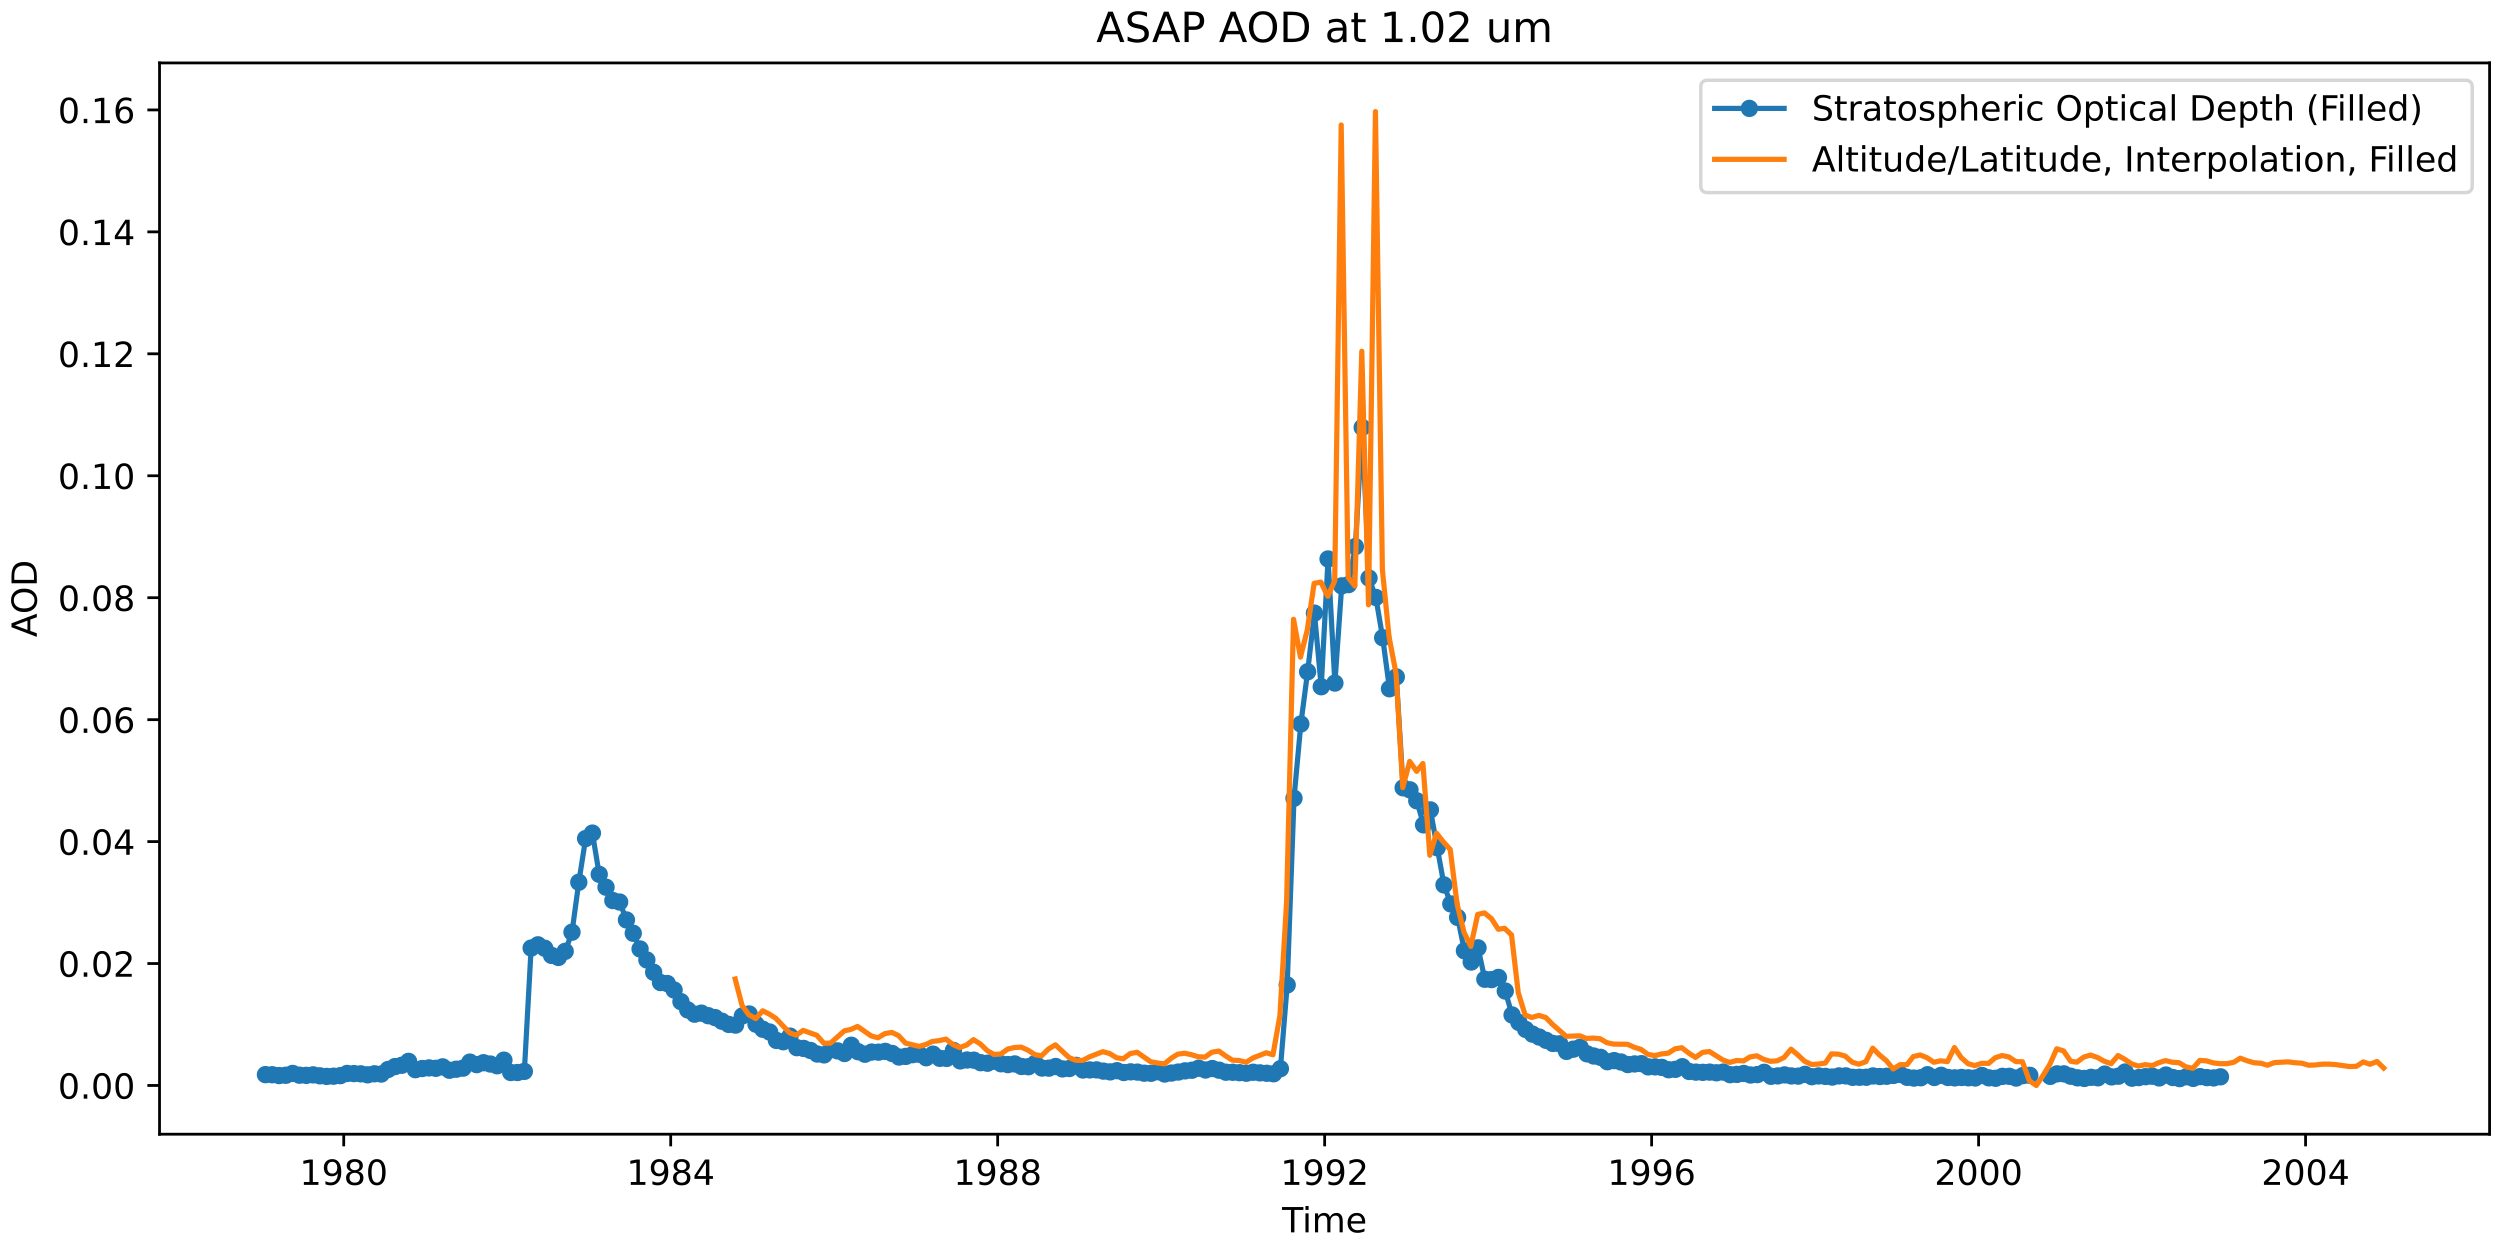 <?xml version="1.0" encoding="utf-8" standalone="no"?>
<!DOCTYPE svg PUBLIC "-//W3C//DTD SVG 1.1//EN"
  "http://www.w3.org/Graphics/SVG/1.1/DTD/svg11.dtd">
<!-- Created with matplotlib (https://matplotlib.org/) -->
<svg height="360pt" version="1.1" viewBox="0 0 720 360" width="720pt" xmlns="http://www.w3.org/2000/svg" xmlns:xlink="http://www.w3.org/1999/xlink">
 <defs>
  <style type="text/css">
*{stroke-linecap:butt;stroke-linejoin:round;}
  </style>
 </defs>
 <g id="figure_1">
  <g id="patch_1">
   <path d="M 0 360 
L 720 360 
L 720 0 
L 0 0 
z
" style="fill:#ffffff;"/>
  </g>
  <g id="axes_1">
   <g id="patch_2">
    <path d="M 45.944 326.644 
L 717 326.644 
L 717 18.118 
L 45.944 18.118 
z
" style="fill:#ffffff;"/>
   </g>
   <g id="matplotlib.axis_1">
    <g id="xtick_1">
     <g id="line2d_1">
      <defs>
       <path d="M 0 0 
L 0 3.5 
" id="m2ea4261697" style="stroke:#000000;stroke-width:0.8;"/>
      </defs>
      <g>
       <use style="stroke:#000000;stroke-width:0.8;" x="98.994" xlink:href="#m2ea4261697" y="326.644"/>
      </g>
     </g>
     <g id="text_1">
      <!-- 1980 -->
      <defs>
       <path d="M 12.406 8.297 
L 28.516 8.297 
L 28.516 63.922 
L 10.984 60.406 
L 10.984 69.391 
L 28.422 72.906 
L 38.281 72.906 
L 38.281 8.297 
L 54.391 8.297 
L 54.391 0 
L 12.406 0 
z
" id="DejaVuSans-49"/>
       <path d="M 10.984 1.516 
L 10.984 10.5 
Q 14.703 8.734 18.5 7.812 
Q 22.312 6.891 25.984 6.891 
Q 35.75 6.891 40.891 13.453 
Q 46.047 20.016 46.781 33.406 
Q 43.953 29.203 39.594 26.953 
Q 35.25 24.703 29.984 24.703 
Q 19.047 24.703 12.672 31.312 
Q 6.297 37.938 6.297 49.422 
Q 6.297 60.641 12.938 67.422 
Q 19.578 74.219 30.609 74.219 
Q 43.266 74.219 49.922 64.516 
Q 56.594 54.828 56.594 36.375 
Q 56.594 19.141 48.406 8.859 
Q 40.234 -1.422 26.422 -1.422 
Q 22.703 -1.422 18.891 -0.688 
Q 15.094 0.047 10.984 1.516 
z
M 30.609 32.422 
Q 37.25 32.422 41.125 36.953 
Q 45.016 41.5 45.016 49.422 
Q 45.016 57.281 41.125 61.844 
Q 37.25 66.406 30.609 66.406 
Q 23.969 66.406 20.094 61.844 
Q 16.219 57.281 16.219 49.422 
Q 16.219 41.5 20.094 36.953 
Q 23.969 32.422 30.609 32.422 
z
" id="DejaVuSans-57"/>
       <path d="M 31.781 34.625 
Q 24.75 34.625 20.719 30.859 
Q 16.703 27.094 16.703 20.516 
Q 16.703 13.922 20.719 10.156 
Q 24.75 6.391 31.781 6.391 
Q 38.812 6.391 42.859 10.172 
Q 46.922 13.969 46.922 20.516 
Q 46.922 27.094 42.891 30.859 
Q 38.875 34.625 31.781 34.625 
z
M 21.922 38.812 
Q 15.578 40.375 12.031 44.719 
Q 8.5 49.078 8.5 55.328 
Q 8.5 64.062 14.719 69.141 
Q 20.953 74.219 31.781 74.219 
Q 42.672 74.219 48.875 69.141 
Q 55.078 64.062 55.078 55.328 
Q 55.078 49.078 51.531 44.719 
Q 48 40.375 41.703 38.812 
Q 48.828 37.156 52.797 32.312 
Q 56.781 27.484 56.781 20.516 
Q 56.781 9.906 50.312 4.234 
Q 43.844 -1.422 31.781 -1.422 
Q 19.734 -1.422 13.25 4.234 
Q 6.781 9.906 6.781 20.516 
Q 6.781 27.484 10.781 32.312 
Q 14.797 37.156 21.922 38.812 
z
M 18.312 54.391 
Q 18.312 48.734 21.844 45.562 
Q 25.391 42.391 31.781 42.391 
Q 38.141 42.391 41.719 45.562 
Q 45.312 48.734 45.312 54.391 
Q 45.312 60.062 41.719 63.234 
Q 38.141 66.406 31.781 66.406 
Q 25.391 66.406 21.844 63.234 
Q 18.312 60.062 18.312 54.391 
z
" id="DejaVuSans-56"/>
       <path d="M 31.781 66.406 
Q 24.172 66.406 20.328 58.906 
Q 16.5 51.422 16.5 36.375 
Q 16.5 21.391 20.328 13.891 
Q 24.172 6.391 31.781 6.391 
Q 39.453 6.391 43.281 13.891 
Q 47.125 21.391 47.125 36.375 
Q 47.125 51.422 43.281 58.906 
Q 39.453 66.406 31.781 66.406 
z
M 31.781 74.219 
Q 44.047 74.219 50.516 64.516 
Q 56.984 54.828 56.984 36.375 
Q 56.984 17.969 50.516 8.266 
Q 44.047 -1.422 31.781 -1.422 
Q 19.531 -1.422 13.062 8.266 
Q 6.594 17.969 6.594 36.375 
Q 6.594 54.828 13.062 64.516 
Q 19.531 74.219 31.781 74.219 
z
" id="DejaVuSans-48"/>
      </defs>
      <g transform="translate(86.269 341.242)scale(0.1 -0.1)">
       <use xlink:href="#DejaVuSans-49"/>
       <use x="63.623" xlink:href="#DejaVuSans-57"/>
       <use x="127.246" xlink:href="#DejaVuSans-56"/>
       <use x="190.869" xlink:href="#DejaVuSans-48"/>
      </g>
     </g>
    </g>
    <g id="xtick_2">
     <g id="line2d_2">
      <g>
       <use style="stroke:#000000;stroke-width:0.8;" x="193.162" xlink:href="#m2ea4261697" y="326.644"/>
      </g>
     </g>
     <g id="text_2">
      <!-- 1984 -->
      <defs>
       <path d="M 37.797 64.312 
L 12.891 25.391 
L 37.797 25.391 
z
M 35.203 72.906 
L 47.609 72.906 
L 47.609 25.391 
L 58.016 25.391 
L 58.016 17.188 
L 47.609 17.188 
L 47.609 0 
L 37.797 0 
L 37.797 17.188 
L 4.891 17.188 
L 4.891 26.703 
z
" id="DejaVuSans-52"/>
      </defs>
      <g transform="translate(180.437 341.242)scale(0.1 -0.1)">
       <use xlink:href="#DejaVuSans-49"/>
       <use x="63.623" xlink:href="#DejaVuSans-57"/>
       <use x="127.246" xlink:href="#DejaVuSans-56"/>
       <use x="190.869" xlink:href="#DejaVuSans-52"/>
      </g>
     </g>
    </g>
    <g id="xtick_3">
     <g id="line2d_3">
      <g>
       <use style="stroke:#000000;stroke-width:0.8;" x="287.33" xlink:href="#m2ea4261697" y="326.644"/>
      </g>
     </g>
     <g id="text_3">
      <!-- 1988 -->
      <g transform="translate(274.605 341.242)scale(0.1 -0.1)">
       <use xlink:href="#DejaVuSans-49"/>
       <use x="63.623" xlink:href="#DejaVuSans-57"/>
       <use x="127.246" xlink:href="#DejaVuSans-56"/>
       <use x="190.869" xlink:href="#DejaVuSans-56"/>
      </g>
     </g>
    </g>
    <g id="xtick_4">
     <g id="line2d_4">
      <g>
       <use style="stroke:#000000;stroke-width:0.8;" x="381.498" xlink:href="#m2ea4261697" y="326.644"/>
      </g>
     </g>
     <g id="text_4">
      <!-- 1992 -->
      <defs>
       <path d="M 19.188 8.297 
L 53.609 8.297 
L 53.609 0 
L 7.328 0 
L 7.328 8.297 
Q 12.938 14.109 22.625 23.891 
Q 32.328 33.688 34.812 36.531 
Q 39.547 41.844 41.422 45.531 
Q 43.312 49.219 43.312 52.781 
Q 43.312 58.594 39.234 62.25 
Q 35.156 65.922 28.609 65.922 
Q 23.969 65.922 18.812 64.312 
Q 13.672 62.703 7.812 59.422 
L 7.812 69.391 
Q 13.766 71.781 18.938 73 
Q 24.125 74.219 28.422 74.219 
Q 39.75 74.219 46.484 68.547 
Q 53.219 62.891 53.219 53.422 
Q 53.219 48.922 51.531 44.891 
Q 49.859 40.875 45.406 35.406 
Q 44.188 33.984 37.641 27.219 
Q 31.109 20.453 19.188 8.297 
z
" id="DejaVuSans-50"/>
      </defs>
      <g transform="translate(368.773 341.242)scale(0.1 -0.1)">
       <use xlink:href="#DejaVuSans-49"/>
       <use x="63.623" xlink:href="#DejaVuSans-57"/>
       <use x="127.246" xlink:href="#DejaVuSans-57"/>
       <use x="190.869" xlink:href="#DejaVuSans-50"/>
      </g>
     </g>
    </g>
    <g id="xtick_5">
     <g id="line2d_5">
      <g>
       <use style="stroke:#000000;stroke-width:0.8;" x="475.666" xlink:href="#m2ea4261697" y="326.644"/>
      </g>
     </g>
     <g id="text_5">
      <!-- 1996 -->
      <defs>
       <path d="M 33.016 40.375 
Q 26.375 40.375 22.484 35.828 
Q 18.609 31.297 18.609 23.391 
Q 18.609 15.531 22.484 10.953 
Q 26.375 6.391 33.016 6.391 
Q 39.656 6.391 43.531 10.953 
Q 47.406 15.531 47.406 23.391 
Q 47.406 31.297 43.531 35.828 
Q 39.656 40.375 33.016 40.375 
z
M 52.594 71.297 
L 52.594 62.312 
Q 48.875 64.062 45.094 64.984 
Q 41.312 65.922 37.594 65.922 
Q 27.828 65.922 22.672 59.328 
Q 17.531 52.734 16.797 39.406 
Q 19.672 43.656 24.016 45.922 
Q 28.375 48.188 33.594 48.188 
Q 44.578 48.188 50.953 41.516 
Q 57.328 34.859 57.328 23.391 
Q 57.328 12.156 50.688 5.359 
Q 44.047 -1.422 33.016 -1.422 
Q 20.359 -1.422 13.672 8.266 
Q 6.984 17.969 6.984 36.375 
Q 6.984 53.656 15.188 63.938 
Q 23.391 74.219 37.203 74.219 
Q 40.922 74.219 44.703 73.484 
Q 48.484 72.75 52.594 71.297 
z
" id="DejaVuSans-54"/>
      </defs>
      <g transform="translate(462.941 341.242)scale(0.1 -0.1)">
       <use xlink:href="#DejaVuSans-49"/>
       <use x="63.623" xlink:href="#DejaVuSans-57"/>
       <use x="127.246" xlink:href="#DejaVuSans-57"/>
       <use x="190.869" xlink:href="#DejaVuSans-54"/>
      </g>
     </g>
    </g>
    <g id="xtick_6">
     <g id="line2d_6">
      <g>
       <use style="stroke:#000000;stroke-width:0.8;" x="569.834" xlink:href="#m2ea4261697" y="326.644"/>
      </g>
     </g>
     <g id="text_6">
      <!-- 2000 -->
      <g transform="translate(557.109 341.242)scale(0.1 -0.1)">
       <use xlink:href="#DejaVuSans-50"/>
       <use x="63.623" xlink:href="#DejaVuSans-48"/>
       <use x="127.246" xlink:href="#DejaVuSans-48"/>
       <use x="190.869" xlink:href="#DejaVuSans-48"/>
      </g>
     </g>
    </g>
    <g id="xtick_7">
     <g id="line2d_7">
      <g>
       <use style="stroke:#000000;stroke-width:0.8;" x="664.003" xlink:href="#m2ea4261697" y="326.644"/>
      </g>
     </g>
     <g id="text_7">
      <!-- 2004 -->
      <g transform="translate(651.278 341.242)scale(0.1 -0.1)">
       <use xlink:href="#DejaVuSans-50"/>
       <use x="63.623" xlink:href="#DejaVuSans-48"/>
       <use x="127.246" xlink:href="#DejaVuSans-48"/>
       <use x="190.869" xlink:href="#DejaVuSans-52"/>
      </g>
     </g>
    </g>
    <g id="text_8">
     <!-- Time -->
     <defs>
      <path d="M -0.297 72.906 
L 61.375 72.906 
L 61.375 64.594 
L 35.5 64.594 
L 35.5 0 
L 25.594 0 
L 25.594 64.594 
L -0.297 64.594 
z
" id="DejaVuSans-84"/>
      <path d="M 9.422 54.688 
L 18.406 54.688 
L 18.406 0 
L 9.422 0 
z
M 9.422 75.984 
L 18.406 75.984 
L 18.406 64.594 
L 9.422 64.594 
z
" id="DejaVuSans-105"/>
      <path d="M 52 44.188 
Q 55.375 50.25 60.062 53.125 
Q 64.75 56 71.094 56 
Q 79.641 56 84.281 50.016 
Q 88.922 44.047 88.922 33.016 
L 88.922 0 
L 79.891 0 
L 79.891 32.719 
Q 79.891 40.578 77.094 44.375 
Q 74.312 48.188 68.609 48.188 
Q 61.625 48.188 57.562 43.547 
Q 53.516 38.922 53.516 30.906 
L 53.516 0 
L 44.484 0 
L 44.484 32.719 
Q 44.484 40.625 41.703 44.406 
Q 38.922 48.188 33.109 48.188 
Q 26.219 48.188 22.156 43.531 
Q 18.109 38.875 18.109 30.906 
L 18.109 0 
L 9.078 0 
L 9.078 54.688 
L 18.109 54.688 
L 18.109 46.188 
Q 21.188 51.219 25.484 53.609 
Q 29.781 56 35.688 56 
Q 41.656 56 45.828 52.969 
Q 50 49.953 52 44.188 
z
" id="DejaVuSans-109"/>
      <path d="M 56.203 29.594 
L 56.203 25.203 
L 14.891 25.203 
Q 15.484 15.922 20.484 11.062 
Q 25.484 6.203 34.422 6.203 
Q 39.594 6.203 44.453 7.469 
Q 49.312 8.734 54.109 11.281 
L 54.109 2.781 
Q 49.266 0.734 44.188 -0.344 
Q 39.109 -1.422 33.891 -1.422 
Q 20.797 -1.422 13.156 6.188 
Q 5.516 13.812 5.516 26.812 
Q 5.516 40.234 12.766 48.109 
Q 20.016 56 32.328 56 
Q 43.359 56 49.781 48.891 
Q 56.203 41.797 56.203 29.594 
z
M 47.219 32.234 
Q 47.125 39.594 43.094 43.984 
Q 39.062 48.391 32.422 48.391 
Q 24.906 48.391 20.391 44.141 
Q 15.875 39.891 15.188 32.172 
z
" id="DejaVuSans-101"/>
     </defs>
     <g transform="translate(369.238 354.92)scale(0.1 -0.1)">
      <use xlink:href="#DejaVuSans-84"/>
      <use x="57.959" xlink:href="#DejaVuSans-105"/>
      <use x="85.742" xlink:href="#DejaVuSans-109"/>
      <use x="183.154" xlink:href="#DejaVuSans-101"/>
     </g>
    </g>
   </g>
   <g id="matplotlib.axis_2">
    <g id="ytick_1">
     <g id="line2d_8">
      <defs>
       <path d="M 0 0 
L -3.5 0 
" id="m5582f5cc7e" style="stroke:#000000;stroke-width:0.8;"/>
      </defs>
      <g>
       <use style="stroke:#000000;stroke-width:0.8;" x="45.944" xlink:href="#m5582f5cc7e" y="312.62"/>
      </g>
     </g>
     <g id="text_9">
      <!-- 0.00 -->
      <defs>
       <path d="M 10.688 12.406 
L 21 12.406 
L 21 0 
L 10.688 0 
z
" id="DejaVuSans-46"/>
      </defs>
      <g transform="translate(16.678 316.419)scale(0.1 -0.1)">
       <use xlink:href="#DejaVuSans-48"/>
       <use x="63.623" xlink:href="#DejaVuSans-46"/>
       <use x="95.41" xlink:href="#DejaVuSans-48"/>
       <use x="159.033" xlink:href="#DejaVuSans-48"/>
      </g>
     </g>
    </g>
    <g id="ytick_2">
     <g id="line2d_9">
      <g>
       <use style="stroke:#000000;stroke-width:0.8;" x="45.944" xlink:href="#m5582f5cc7e" y="277.5"/>
      </g>
     </g>
     <g id="text_10">
      <!-- 0.02 -->
      <g transform="translate(16.678 281.299)scale(0.1 -0.1)">
       <use xlink:href="#DejaVuSans-48"/>
       <use x="63.623" xlink:href="#DejaVuSans-46"/>
       <use x="95.41" xlink:href="#DejaVuSans-48"/>
       <use x="159.033" xlink:href="#DejaVuSans-50"/>
      </g>
     </g>
    </g>
    <g id="ytick_3">
     <g id="line2d_10">
      <g>
       <use style="stroke:#000000;stroke-width:0.8;" x="45.944" xlink:href="#m5582f5cc7e" y="242.38"/>
      </g>
     </g>
     <g id="text_11">
      <!-- 0.04 -->
      <g transform="translate(16.678 246.179)scale(0.1 -0.1)">
       <use xlink:href="#DejaVuSans-48"/>
       <use x="63.623" xlink:href="#DejaVuSans-46"/>
       <use x="95.41" xlink:href="#DejaVuSans-48"/>
       <use x="159.033" xlink:href="#DejaVuSans-52"/>
      </g>
     </g>
    </g>
    <g id="ytick_4">
     <g id="line2d_11">
      <g>
       <use style="stroke:#000000;stroke-width:0.8;" x="45.944" xlink:href="#m5582f5cc7e" y="207.26"/>
      </g>
     </g>
     <g id="text_12">
      <!-- 0.06 -->
      <g transform="translate(16.678 211.059)scale(0.1 -0.1)">
       <use xlink:href="#DejaVuSans-48"/>
       <use x="63.623" xlink:href="#DejaVuSans-46"/>
       <use x="95.41" xlink:href="#DejaVuSans-48"/>
       <use x="159.033" xlink:href="#DejaVuSans-54"/>
      </g>
     </g>
    </g>
    <g id="ytick_5">
     <g id="line2d_12">
      <g>
       <use style="stroke:#000000;stroke-width:0.8;" x="45.944" xlink:href="#m5582f5cc7e" y="172.14"/>
      </g>
     </g>
     <g id="text_13">
      <!-- 0.08 -->
      <g transform="translate(16.678 175.939)scale(0.1 -0.1)">
       <use xlink:href="#DejaVuSans-48"/>
       <use x="63.623" xlink:href="#DejaVuSans-46"/>
       <use x="95.41" xlink:href="#DejaVuSans-48"/>
       <use x="159.033" xlink:href="#DejaVuSans-56"/>
      </g>
     </g>
    </g>
    <g id="ytick_6">
     <g id="line2d_13">
      <g>
       <use style="stroke:#000000;stroke-width:0.8;" x="45.944" xlink:href="#m5582f5cc7e" y="137.02"/>
      </g>
     </g>
     <g id="text_14">
      <!-- 0.10 -->
      <g transform="translate(16.678 140.819)scale(0.1 -0.1)">
       <use xlink:href="#DejaVuSans-48"/>
       <use x="63.623" xlink:href="#DejaVuSans-46"/>
       <use x="95.41" xlink:href="#DejaVuSans-49"/>
       <use x="159.033" xlink:href="#DejaVuSans-48"/>
      </g>
     </g>
    </g>
    <g id="ytick_7">
     <g id="line2d_14">
      <g>
       <use style="stroke:#000000;stroke-width:0.8;" x="45.944" xlink:href="#m5582f5cc7e" y="101.9"/>
      </g>
     </g>
     <g id="text_15">
      <!-- 0.12 -->
      <g transform="translate(16.678 105.699)scale(0.1 -0.1)">
       <use xlink:href="#DejaVuSans-48"/>
       <use x="63.623" xlink:href="#DejaVuSans-46"/>
       <use x="95.41" xlink:href="#DejaVuSans-49"/>
       <use x="159.033" xlink:href="#DejaVuSans-50"/>
      </g>
     </g>
    </g>
    <g id="ytick_8">
     <g id="line2d_15">
      <g>
       <use style="stroke:#000000;stroke-width:0.8;" x="45.944" xlink:href="#m5582f5cc7e" y="66.78"/>
      </g>
     </g>
     <g id="text_16">
      <!-- 0.14 -->
      <g transform="translate(16.678 70.58)scale(0.1 -0.1)">
       <use xlink:href="#DejaVuSans-48"/>
       <use x="63.623" xlink:href="#DejaVuSans-46"/>
       <use x="95.41" xlink:href="#DejaVuSans-49"/>
       <use x="159.033" xlink:href="#DejaVuSans-52"/>
      </g>
     </g>
    </g>
    <g id="ytick_9">
     <g id="line2d_16">
      <g>
       <use style="stroke:#000000;stroke-width:0.8;" x="45.944" xlink:href="#m5582f5cc7e" y="31.66"/>
      </g>
     </g>
     <g id="text_17">
      <!-- 0.16 -->
      <g transform="translate(16.678 35.46)scale(0.1 -0.1)">
       <use xlink:href="#DejaVuSans-48"/>
       <use x="63.623" xlink:href="#DejaVuSans-46"/>
       <use x="95.41" xlink:href="#DejaVuSans-49"/>
       <use x="159.033" xlink:href="#DejaVuSans-54"/>
      </g>
     </g>
    </g>
    <g id="text_18">
     <!-- AOD -->
     <defs>
      <path d="M 34.188 63.188 
L 20.797 26.906 
L 47.609 26.906 
z
M 28.609 72.906 
L 39.797 72.906 
L 67.578 0 
L 57.328 0 
L 50.688 18.703 
L 17.828 18.703 
L 11.188 0 
L 0.781 0 
z
" id="DejaVuSans-65"/>
      <path d="M 39.406 66.219 
Q 28.656 66.219 22.328 58.203 
Q 16.016 50.203 16.016 36.375 
Q 16.016 22.609 22.328 14.594 
Q 28.656 6.594 39.406 6.594 
Q 50.141 6.594 56.422 14.594 
Q 62.703 22.609 62.703 36.375 
Q 62.703 50.203 56.422 58.203 
Q 50.141 66.219 39.406 66.219 
z
M 39.406 74.219 
Q 54.734 74.219 63.906 63.938 
Q 73.094 53.656 73.094 36.375 
Q 73.094 19.141 63.906 8.859 
Q 54.734 -1.422 39.406 -1.422 
Q 24.031 -1.422 14.812 8.828 
Q 5.609 19.094 5.609 36.375 
Q 5.609 53.656 14.812 63.938 
Q 24.031 74.219 39.406 74.219 
z
" id="DejaVuSans-79"/>
      <path d="M 19.672 64.797 
L 19.672 8.109 
L 31.594 8.109 
Q 46.688 8.109 53.688 14.938 
Q 60.688 21.781 60.688 36.531 
Q 60.688 51.172 53.688 57.984 
Q 46.688 64.797 31.594 64.797 
z
M 9.812 72.906 
L 30.078 72.906 
Q 51.266 72.906 61.172 64.094 
Q 71.094 55.281 71.094 36.531 
Q 71.094 17.672 61.125 8.828 
Q 51.172 0 30.078 0 
L 9.812 0 
z
" id="DejaVuSans-68"/>
     </defs>
     <g transform="translate(10.599 183.5)rotate(-90)scale(0.1 -0.1)">
      <use xlink:href="#DejaVuSans-65"/>
      <use x="66.658" xlink:href="#DejaVuSans-79"/>
      <use x="145.369" xlink:href="#DejaVuSans-68"/>
     </g>
    </g>
   </g>
   <g id="line2d_17">
    <path clip-path="url(#p210a27b0a2)" d="M 76.447 309.493 
L 78.409 309.522 
L 80.368 309.769 
L 82.328 309.677 
L 84.29 309.148 
L 86.25 309.658 
L 88.209 309.706 
L 90.172 309.562 
L 94.091 310.007 
L 98.013 309.787 
L 99.975 309.158 
L 103.908 309.264 
L 105.873 309.549 
L 107.84 309.252 
L 109.805 309.325 
L 111.77 308.013 
L 113.738 307.178 
L 115.703 306.799 
L 117.668 305.674 
L 119.635 308.07 
L 121.6 307.733 
L 123.563 307.554 
L 125.525 307.674 
L 127.485 307.257 
L 129.444 308.229 
L 133.366 307.624 
L 135.326 305.892 
L 137.288 306.618 
L 139.248 306.061 
L 141.207 306.441 
L 143.169 306.94 
L 145.129 305.327 
L 147.089 308.879 
L 149.051 308.885 
L 151.011 308.557 
L 152.97 273.035 
L 154.932 272.111 
L 156.892 273.099 
L 158.852 275.16 
L 160.814 275.743 
L 162.773 273.983 
L 164.733 268.478 
L 166.695 254.086 
L 168.655 241.51 
L 170.615 239.934 
L 172.577 251.809 
L 176.496 259.36 
L 178.458 259.786 
L 180.418 264.949 
L 182.378 268.788 
L 184.34 273.303 
L 186.299 276.468 
L 188.259 280.024 
L 190.221 282.971 
L 192.181 283.255 
L 194.143 285.118 
L 196.111 288.476 
L 198.076 290.853 
L 200.041 292.084 
L 202.008 291.785 
L 203.973 292.521 
L 205.938 293.066 
L 209.871 295.033 
L 211.836 295.23 
L 213.803 292.59 
L 215.769 292.025 
L 217.731 294.98 
L 219.693 296.429 
L 221.653 297.216 
L 223.612 299.648 
L 225.574 300.02 
L 227.534 298.408 
L 229.494 301.73 
L 231.456 301.949 
L 233.416 302.531 
L 235.375 303.557 
L 237.337 303.807 
L 239.297 302.337 
L 241.257 302.657 
L 243.219 303.412 
L 245.179 301.034 
L 247.138 302.892 
L 249.1 303.614 
L 251.06 302.992 
L 253.02 303.022 
L 254.982 302.799 
L 256.942 303.398 
L 258.901 304.42 
L 260.863 304.242 
L 262.823 303.741 
L 264.783 303.633 
L 266.745 304.63 
L 268.705 303.597 
L 270.664 304.796 
L 272.626 304.822 
L 274.586 302.528 
L 276.546 305.542 
L 278.508 305.279 
L 280.468 305.328 
L 282.427 306.051 
L 284.389 306.21 
L 286.349 305.634 
L 288.311 306.366 
L 290.279 306.609 
L 292.244 306.413 
L 294.209 307.143 
L 296.176 307.218 
L 298.142 306.236 
L 300.107 307.6 
L 302.074 307.627 
L 304.039 307.149 
L 306.004 307.848 
L 307.972 307.732 
L 309.937 306.836 
L 311.899 308.162 
L 315.821 308.13 
L 317.781 308.485 
L 319.743 308.702 
L 321.702 308.358 
L 323.662 308.883 
L 325.624 308.69 
L 327.584 308.764 
L 329.544 309.082 
L 331.506 309.107 
L 333.465 308.662 
L 335.425 309.318 
L 343.269 308.235 
L 345.228 307.645 
L 347.188 308.162 
L 349.15 307.742 
L 353.069 308.799 
L 356.991 308.936 
L 358.951 309.089 
L 360.913 308.807 
L 366.794 309.246 
L 368.754 307.786 
L 370.714 283.676 
L 372.676 229.899 
L 374.636 208.51 
L 376.595 193.472 
L 378.557 176.577 
L 380.517 197.78 
L 382.48 160.983 
L 384.447 196.729 
L 386.412 168.732 
L 388.377 168.367 
L 390.345 157.423 
L 392.31 123.105 
L 394.275 166.492 
L 396.242 172.062 
L 398.207 183.669 
L 400.172 198.361 
L 402.14 194.95 
L 404.105 226.895 
L 406.067 227.474 
L 408.029 230.626 
L 409.989 237.563 
L 411.949 233.249 
L 415.87 254.859 
L 417.83 260.331 
L 419.792 264.216 
L 421.752 273.832 
L 423.712 277.059 
L 425.674 272.983 
L 427.633 282.029 
L 429.593 282.127 
L 431.555 281.502 
L 433.515 285.418 
L 435.475 292.309 
L 439.396 296.468 
L 441.356 297.833 
L 445.278 299.618 
L 447.238 300.514 
L 449.2 300.61 
L 451.159 302.801 
L 455.081 301.616 
L 457.041 303.501 
L 459.001 304.13 
L 460.963 304.516 
L 462.922 305.777 
L 464.882 305.449 
L 466.844 305.856 
L 468.804 306.592 
L 472.726 306.339 
L 474.685 307.253 
L 476.648 307.256 
L 478.615 307.414 
L 480.58 308.088 
L 482.545 307.966 
L 484.513 307.21 
L 486.478 308.582 
L 488.443 308.771 
L 490.41 308.833 
L 492.375 308.767 
L 494.34 308.96 
L 496.308 308.755 
L 498.273 309.503 
L 500.235 309.429 
L 502.197 309.152 
L 504.157 309.603 
L 506.117 309.483 
L 508.079 308.822 
L 510.039 309.977 
L 511.998 309.867 
L 513.96 309.57 
L 515.92 309.875 
L 517.88 309.926 
L 519.842 309.412 
L 521.802 310.09 
L 523.761 309.865 
L 527.683 310.19 
L 529.643 309.861 
L 531.605 309.859 
L 533.565 310.272 
L 537.486 310.249 
L 539.446 309.873 
L 541.406 310.044 
L 543.368 309.966 
L 547.287 309.436 
L 549.249 310.274 
L 551.209 310.491 
L 553.169 310.391 
L 555.131 309.518 
L 557.09 310.316 
L 559.05 309.692 
L 561.012 310.312 
L 562.972 310.427 
L 564.932 310.309 
L 568.853 310.458 
L 570.816 309.734 
L 572.783 310.418 
L 574.748 310.545 
L 576.713 309.989 
L 578.681 309.982 
L 580.646 310.479 
L 582.611 309.773 
L 584.578 309.69 
M 590.476 309.995 
L 592.441 309.273 
L 594.403 309.273 
L 596.366 309.954 
L 598.325 310.417 
L 600.285 310.591 
L 602.247 310.267 
L 604.207 310.406 
L 606.166 309.338 
L 608.129 310.151 
L 610.088 309.947 
L 612.048 308.738 
L 614.01 310.52 
L 619.891 309.954 
L 621.851 310.445 
L 623.811 309.607 
L 625.773 310.326 
L 627.733 310.644 
L 629.692 310.103 
L 631.654 310.573 
L 633.614 310.066 
L 635.574 310.348 
L 637.536 310.436 
L 639.496 310.126 
L 639.496 310.126 
" style="fill:none;stroke:#1f77b4;stroke-linecap:square;stroke-width:1.5;"/>
    <defs>
     <path d="M 0 2 
C 0.53 2 1.039 1.789 1.414 1.414 
C 1.789 1.039 2 0.53 2 0 
C 2 -0.53 1.789 -1.039 1.414 -1.414 
C 1.039 -1.789 0.53 -2 0 -2 
C -0.53 -2 -1.039 -1.789 -1.414 -1.414 
C -1.789 -1.039 -2 -0.53 -2 0 
C -2 0.53 -1.789 1.039 -1.414 1.414 
C -1.039 1.789 -0.53 2 0 2 
z
" id="m85c8596ac4" style="stroke:#1f77b4;"/>
    </defs>
    <g clip-path="url(#p210a27b0a2)">
     <use style="fill:#1f77b4;stroke:#1f77b4;" x="76.447" xlink:href="#m85c8596ac4" y="309.493"/>
     <use style="fill:#1f77b4;stroke:#1f77b4;" x="78.409" xlink:href="#m85c8596ac4" y="309.522"/>
     <use style="fill:#1f77b4;stroke:#1f77b4;" x="80.368" xlink:href="#m85c8596ac4" y="309.769"/>
     <use style="fill:#1f77b4;stroke:#1f77b4;" x="82.328" xlink:href="#m85c8596ac4" y="309.677"/>
     <use style="fill:#1f77b4;stroke:#1f77b4;" x="84.29" xlink:href="#m85c8596ac4" y="309.148"/>
     <use style="fill:#1f77b4;stroke:#1f77b4;" x="86.25" xlink:href="#m85c8596ac4" y="309.658"/>
     <use style="fill:#1f77b4;stroke:#1f77b4;" x="88.209" xlink:href="#m85c8596ac4" y="309.706"/>
     <use style="fill:#1f77b4;stroke:#1f77b4;" x="90.172" xlink:href="#m85c8596ac4" y="309.562"/>
     <use style="fill:#1f77b4;stroke:#1f77b4;" x="92.131" xlink:href="#m85c8596ac4" y="309.839"/>
     <use style="fill:#1f77b4;stroke:#1f77b4;" x="94.091" xlink:href="#m85c8596ac4" y="310.007"/>
     <use style="fill:#1f77b4;stroke:#1f77b4;" x="96.053" xlink:href="#m85c8596ac4" y="309.944"/>
     <use style="fill:#1f77b4;stroke:#1f77b4;" x="98.013" xlink:href="#m85c8596ac4" y="309.787"/>
     <use style="fill:#1f77b4;stroke:#1f77b4;" x="99.975" xlink:href="#m85c8596ac4" y="309.158"/>
     <use style="fill:#1f77b4;stroke:#1f77b4;" x="101.943" xlink:href="#m85c8596ac4" y="309.194"/>
     <use style="fill:#1f77b4;stroke:#1f77b4;" x="103.908" xlink:href="#m85c8596ac4" y="309.264"/>
     <use style="fill:#1f77b4;stroke:#1f77b4;" x="105.873" xlink:href="#m85c8596ac4" y="309.549"/>
     <use style="fill:#1f77b4;stroke:#1f77b4;" x="107.84" xlink:href="#m85c8596ac4" y="309.252"/>
     <use style="fill:#1f77b4;stroke:#1f77b4;" x="109.805" xlink:href="#m85c8596ac4" y="309.325"/>
     <use style="fill:#1f77b4;stroke:#1f77b4;" x="111.77" xlink:href="#m85c8596ac4" y="308.013"/>
     <use style="fill:#1f77b4;stroke:#1f77b4;" x="113.738" xlink:href="#m85c8596ac4" y="307.178"/>
     <use style="fill:#1f77b4;stroke:#1f77b4;" x="115.703" xlink:href="#m85c8596ac4" y="306.799"/>
     <use style="fill:#1f77b4;stroke:#1f77b4;" x="117.668" xlink:href="#m85c8596ac4" y="305.674"/>
     <use style="fill:#1f77b4;stroke:#1f77b4;" x="119.635" xlink:href="#m85c8596ac4" y="308.07"/>
     <use style="fill:#1f77b4;stroke:#1f77b4;" x="121.6" xlink:href="#m85c8596ac4" y="307.733"/>
     <use style="fill:#1f77b4;stroke:#1f77b4;" x="123.563" xlink:href="#m85c8596ac4" y="307.554"/>
     <use style="fill:#1f77b4;stroke:#1f77b4;" x="125.525" xlink:href="#m85c8596ac4" y="307.674"/>
     <use style="fill:#1f77b4;stroke:#1f77b4;" x="127.485" xlink:href="#m85c8596ac4" y="307.257"/>
     <use style="fill:#1f77b4;stroke:#1f77b4;" x="129.444" xlink:href="#m85c8596ac4" y="308.229"/>
     <use style="fill:#1f77b4;stroke:#1f77b4;" x="131.406" xlink:href="#m85c8596ac4" y="307.936"/>
     <use style="fill:#1f77b4;stroke:#1f77b4;" x="133.366" xlink:href="#m85c8596ac4" y="307.624"/>
     <use style="fill:#1f77b4;stroke:#1f77b4;" x="135.326" xlink:href="#m85c8596ac4" y="305.892"/>
     <use style="fill:#1f77b4;stroke:#1f77b4;" x="137.288" xlink:href="#m85c8596ac4" y="306.618"/>
     <use style="fill:#1f77b4;stroke:#1f77b4;" x="139.248" xlink:href="#m85c8596ac4" y="306.061"/>
     <use style="fill:#1f77b4;stroke:#1f77b4;" x="141.207" xlink:href="#m85c8596ac4" y="306.441"/>
     <use style="fill:#1f77b4;stroke:#1f77b4;" x="143.169" xlink:href="#m85c8596ac4" y="306.94"/>
     <use style="fill:#1f77b4;stroke:#1f77b4;" x="145.129" xlink:href="#m85c8596ac4" y="305.327"/>
     <use style="fill:#1f77b4;stroke:#1f77b4;" x="147.089" xlink:href="#m85c8596ac4" y="308.879"/>
     <use style="fill:#1f77b4;stroke:#1f77b4;" x="149.051" xlink:href="#m85c8596ac4" y="308.885"/>
     <use style="fill:#1f77b4;stroke:#1f77b4;" x="151.011" xlink:href="#m85c8596ac4" y="308.557"/>
     <use style="fill:#1f77b4;stroke:#1f77b4;" x="152.97" xlink:href="#m85c8596ac4" y="273.035"/>
     <use style="fill:#1f77b4;stroke:#1f77b4;" x="154.932" xlink:href="#m85c8596ac4" y="272.111"/>
     <use style="fill:#1f77b4;stroke:#1f77b4;" x="156.892" xlink:href="#m85c8596ac4" y="273.099"/>
     <use style="fill:#1f77b4;stroke:#1f77b4;" x="158.852" xlink:href="#m85c8596ac4" y="275.16"/>
     <use style="fill:#1f77b4;stroke:#1f77b4;" x="160.814" xlink:href="#m85c8596ac4" y="275.743"/>
     <use style="fill:#1f77b4;stroke:#1f77b4;" x="162.773" xlink:href="#m85c8596ac4" y="273.983"/>
     <use style="fill:#1f77b4;stroke:#1f77b4;" x="164.733" xlink:href="#m85c8596ac4" y="268.478"/>
     <use style="fill:#1f77b4;stroke:#1f77b4;" x="166.695" xlink:href="#m85c8596ac4" y="254.086"/>
     <use style="fill:#1f77b4;stroke:#1f77b4;" x="168.655" xlink:href="#m85c8596ac4" y="241.51"/>
     <use style="fill:#1f77b4;stroke:#1f77b4;" x="170.615" xlink:href="#m85c8596ac4" y="239.934"/>
     <use style="fill:#1f77b4;stroke:#1f77b4;" x="172.577" xlink:href="#m85c8596ac4" y="251.809"/>
     <use style="fill:#1f77b4;stroke:#1f77b4;" x="174.536" xlink:href="#m85c8596ac4" y="255.515"/>
     <use style="fill:#1f77b4;stroke:#1f77b4;" x="176.496" xlink:href="#m85c8596ac4" y="259.36"/>
     <use style="fill:#1f77b4;stroke:#1f77b4;" x="178.458" xlink:href="#m85c8596ac4" y="259.786"/>
     <use style="fill:#1f77b4;stroke:#1f77b4;" x="180.418" xlink:href="#m85c8596ac4" y="264.949"/>
     <use style="fill:#1f77b4;stroke:#1f77b4;" x="182.378" xlink:href="#m85c8596ac4" y="268.788"/>
     <use style="fill:#1f77b4;stroke:#1f77b4;" x="184.34" xlink:href="#m85c8596ac4" y="273.303"/>
     <use style="fill:#1f77b4;stroke:#1f77b4;" x="186.299" xlink:href="#m85c8596ac4" y="276.468"/>
     <use style="fill:#1f77b4;stroke:#1f77b4;" x="188.259" xlink:href="#m85c8596ac4" y="280.024"/>
     <use style="fill:#1f77b4;stroke:#1f77b4;" x="190.221" xlink:href="#m85c8596ac4" y="282.971"/>
     <use style="fill:#1f77b4;stroke:#1f77b4;" x="192.181" xlink:href="#m85c8596ac4" y="283.255"/>
     <use style="fill:#1f77b4;stroke:#1f77b4;" x="194.143" xlink:href="#m85c8596ac4" y="285.118"/>
     <use style="fill:#1f77b4;stroke:#1f77b4;" x="196.111" xlink:href="#m85c8596ac4" y="288.476"/>
     <use style="fill:#1f77b4;stroke:#1f77b4;" x="198.076" xlink:href="#m85c8596ac4" y="290.853"/>
     <use style="fill:#1f77b4;stroke:#1f77b4;" x="200.041" xlink:href="#m85c8596ac4" y="292.084"/>
     <use style="fill:#1f77b4;stroke:#1f77b4;" x="202.008" xlink:href="#m85c8596ac4" y="291.785"/>
     <use style="fill:#1f77b4;stroke:#1f77b4;" x="203.973" xlink:href="#m85c8596ac4" y="292.521"/>
     <use style="fill:#1f77b4;stroke:#1f77b4;" x="205.938" xlink:href="#m85c8596ac4" y="293.066"/>
     <use style="fill:#1f77b4;stroke:#1f77b4;" x="207.906" xlink:href="#m85c8596ac4" y="294.108"/>
     <use style="fill:#1f77b4;stroke:#1f77b4;" x="209.871" xlink:href="#m85c8596ac4" y="295.033"/>
     <use style="fill:#1f77b4;stroke:#1f77b4;" x="211.836" xlink:href="#m85c8596ac4" y="295.23"/>
     <use style="fill:#1f77b4;stroke:#1f77b4;" x="213.803" xlink:href="#m85c8596ac4" y="292.59"/>
     <use style="fill:#1f77b4;stroke:#1f77b4;" x="215.769" xlink:href="#m85c8596ac4" y="292.025"/>
     <use style="fill:#1f77b4;stroke:#1f77b4;" x="217.731" xlink:href="#m85c8596ac4" y="294.98"/>
     <use style="fill:#1f77b4;stroke:#1f77b4;" x="219.693" xlink:href="#m85c8596ac4" y="296.429"/>
     <use style="fill:#1f77b4;stroke:#1f77b4;" x="221.653" xlink:href="#m85c8596ac4" y="297.216"/>
     <use style="fill:#1f77b4;stroke:#1f77b4;" x="223.612" xlink:href="#m85c8596ac4" y="299.648"/>
     <use style="fill:#1f77b4;stroke:#1f77b4;" x="225.574" xlink:href="#m85c8596ac4" y="300.02"/>
     <use style="fill:#1f77b4;stroke:#1f77b4;" x="227.534" xlink:href="#m85c8596ac4" y="298.408"/>
     <use style="fill:#1f77b4;stroke:#1f77b4;" x="229.494" xlink:href="#m85c8596ac4" y="301.73"/>
     <use style="fill:#1f77b4;stroke:#1f77b4;" x="231.456" xlink:href="#m85c8596ac4" y="301.949"/>
     <use style="fill:#1f77b4;stroke:#1f77b4;" x="233.416" xlink:href="#m85c8596ac4" y="302.531"/>
     <use style="fill:#1f77b4;stroke:#1f77b4;" x="235.375" xlink:href="#m85c8596ac4" y="303.557"/>
     <use style="fill:#1f77b4;stroke:#1f77b4;" x="237.337" xlink:href="#m85c8596ac4" y="303.807"/>
     <use style="fill:#1f77b4;stroke:#1f77b4;" x="239.297" xlink:href="#m85c8596ac4" y="302.337"/>
     <use style="fill:#1f77b4;stroke:#1f77b4;" x="241.257" xlink:href="#m85c8596ac4" y="302.657"/>
     <use style="fill:#1f77b4;stroke:#1f77b4;" x="243.219" xlink:href="#m85c8596ac4" y="303.412"/>
     <use style="fill:#1f77b4;stroke:#1f77b4;" x="245.179" xlink:href="#m85c8596ac4" y="301.034"/>
     <use style="fill:#1f77b4;stroke:#1f77b4;" x="247.138" xlink:href="#m85c8596ac4" y="302.892"/>
     <use style="fill:#1f77b4;stroke:#1f77b4;" x="249.1" xlink:href="#m85c8596ac4" y="303.614"/>
     <use style="fill:#1f77b4;stroke:#1f77b4;" x="251.06" xlink:href="#m85c8596ac4" y="302.992"/>
     <use style="fill:#1f77b4;stroke:#1f77b4;" x="253.02" xlink:href="#m85c8596ac4" y="303.022"/>
     <use style="fill:#1f77b4;stroke:#1f77b4;" x="254.982" xlink:href="#m85c8596ac4" y="302.799"/>
     <use style="fill:#1f77b4;stroke:#1f77b4;" x="256.942" xlink:href="#m85c8596ac4" y="303.398"/>
     <use style="fill:#1f77b4;stroke:#1f77b4;" x="258.901" xlink:href="#m85c8596ac4" y="304.42"/>
     <use style="fill:#1f77b4;stroke:#1f77b4;" x="260.863" xlink:href="#m85c8596ac4" y="304.242"/>
     <use style="fill:#1f77b4;stroke:#1f77b4;" x="262.823" xlink:href="#m85c8596ac4" y="303.741"/>
     <use style="fill:#1f77b4;stroke:#1f77b4;" x="264.783" xlink:href="#m85c8596ac4" y="303.633"/>
     <use style="fill:#1f77b4;stroke:#1f77b4;" x="266.745" xlink:href="#m85c8596ac4" y="304.63"/>
     <use style="fill:#1f77b4;stroke:#1f77b4;" x="268.705" xlink:href="#m85c8596ac4" y="303.597"/>
     <use style="fill:#1f77b4;stroke:#1f77b4;" x="270.664" xlink:href="#m85c8596ac4" y="304.796"/>
     <use style="fill:#1f77b4;stroke:#1f77b4;" x="272.626" xlink:href="#m85c8596ac4" y="304.822"/>
     <use style="fill:#1f77b4;stroke:#1f77b4;" x="274.586" xlink:href="#m85c8596ac4" y="302.528"/>
     <use style="fill:#1f77b4;stroke:#1f77b4;" x="276.546" xlink:href="#m85c8596ac4" y="305.542"/>
     <use style="fill:#1f77b4;stroke:#1f77b4;" x="278.508" xlink:href="#m85c8596ac4" y="305.279"/>
     <use style="fill:#1f77b4;stroke:#1f77b4;" x="280.468" xlink:href="#m85c8596ac4" y="305.328"/>
     <use style="fill:#1f77b4;stroke:#1f77b4;" x="282.427" xlink:href="#m85c8596ac4" y="306.051"/>
     <use style="fill:#1f77b4;stroke:#1f77b4;" x="284.389" xlink:href="#m85c8596ac4" y="306.21"/>
     <use style="fill:#1f77b4;stroke:#1f77b4;" x="286.349" xlink:href="#m85c8596ac4" y="305.634"/>
     <use style="fill:#1f77b4;stroke:#1f77b4;" x="288.311" xlink:href="#m85c8596ac4" y="306.366"/>
     <use style="fill:#1f77b4;stroke:#1f77b4;" x="290.279" xlink:href="#m85c8596ac4" y="306.609"/>
     <use style="fill:#1f77b4;stroke:#1f77b4;" x="292.244" xlink:href="#m85c8596ac4" y="306.413"/>
     <use style="fill:#1f77b4;stroke:#1f77b4;" x="294.209" xlink:href="#m85c8596ac4" y="307.143"/>
     <use style="fill:#1f77b4;stroke:#1f77b4;" x="296.176" xlink:href="#m85c8596ac4" y="307.218"/>
     <use style="fill:#1f77b4;stroke:#1f77b4;" x="298.142" xlink:href="#m85c8596ac4" y="306.236"/>
     <use style="fill:#1f77b4;stroke:#1f77b4;" x="300.107" xlink:href="#m85c8596ac4" y="307.6"/>
     <use style="fill:#1f77b4;stroke:#1f77b4;" x="302.074" xlink:href="#m85c8596ac4" y="307.627"/>
     <use style="fill:#1f77b4;stroke:#1f77b4;" x="304.039" xlink:href="#m85c8596ac4" y="307.149"/>
     <use style="fill:#1f77b4;stroke:#1f77b4;" x="306.004" xlink:href="#m85c8596ac4" y="307.848"/>
     <use style="fill:#1f77b4;stroke:#1f77b4;" x="307.972" xlink:href="#m85c8596ac4" y="307.732"/>
     <use style="fill:#1f77b4;stroke:#1f77b4;" x="309.937" xlink:href="#m85c8596ac4" y="306.836"/>
     <use style="fill:#1f77b4;stroke:#1f77b4;" x="311.899" xlink:href="#m85c8596ac4" y="308.162"/>
     <use style="fill:#1f77b4;stroke:#1f77b4;" x="313.861" xlink:href="#m85c8596ac4" y="308.134"/>
     <use style="fill:#1f77b4;stroke:#1f77b4;" x="315.821" xlink:href="#m85c8596ac4" y="308.13"/>
     <use style="fill:#1f77b4;stroke:#1f77b4;" x="317.781" xlink:href="#m85c8596ac4" y="308.485"/>
     <use style="fill:#1f77b4;stroke:#1f77b4;" x="319.743" xlink:href="#m85c8596ac4" y="308.702"/>
     <use style="fill:#1f77b4;stroke:#1f77b4;" x="321.702" xlink:href="#m85c8596ac4" y="308.358"/>
     <use style="fill:#1f77b4;stroke:#1f77b4;" x="323.662" xlink:href="#m85c8596ac4" y="308.883"/>
     <use style="fill:#1f77b4;stroke:#1f77b4;" x="325.624" xlink:href="#m85c8596ac4" y="308.69"/>
     <use style="fill:#1f77b4;stroke:#1f77b4;" x="327.584" xlink:href="#m85c8596ac4" y="308.764"/>
     <use style="fill:#1f77b4;stroke:#1f77b4;" x="329.544" xlink:href="#m85c8596ac4" y="309.082"/>
     <use style="fill:#1f77b4;stroke:#1f77b4;" x="331.506" xlink:href="#m85c8596ac4" y="309.107"/>
     <use style="fill:#1f77b4;stroke:#1f77b4;" x="333.465" xlink:href="#m85c8596ac4" y="308.662"/>
     <use style="fill:#1f77b4;stroke:#1f77b4;" x="335.425" xlink:href="#m85c8596ac4" y="309.318"/>
     <use style="fill:#1f77b4;stroke:#1f77b4;" x="337.387" xlink:href="#m85c8596ac4" y="309.03"/>
     <use style="fill:#1f77b4;stroke:#1f77b4;" x="339.347" xlink:href="#m85c8596ac4" y="308.749"/>
     <use style="fill:#1f77b4;stroke:#1f77b4;" x="341.306" xlink:href="#m85c8596ac4" y="308.41"/>
     <use style="fill:#1f77b4;stroke:#1f77b4;" x="343.269" xlink:href="#m85c8596ac4" y="308.235"/>
     <use style="fill:#1f77b4;stroke:#1f77b4;" x="345.228" xlink:href="#m85c8596ac4" y="307.645"/>
     <use style="fill:#1f77b4;stroke:#1f77b4;" x="347.188" xlink:href="#m85c8596ac4" y="308.162"/>
     <use style="fill:#1f77b4;stroke:#1f77b4;" x="349.15" xlink:href="#m85c8596ac4" y="307.742"/>
     <use style="fill:#1f77b4;stroke:#1f77b4;" x="351.11" xlink:href="#m85c8596ac4" y="308.221"/>
     <use style="fill:#1f77b4;stroke:#1f77b4;" x="353.069" xlink:href="#m85c8596ac4" y="308.799"/>
     <use style="fill:#1f77b4;stroke:#1f77b4;" x="355.032" xlink:href="#m85c8596ac4" y="308.816"/>
     <use style="fill:#1f77b4;stroke:#1f77b4;" x="356.991" xlink:href="#m85c8596ac4" y="308.936"/>
     <use style="fill:#1f77b4;stroke:#1f77b4;" x="358.951" xlink:href="#m85c8596ac4" y="309.089"/>
     <use style="fill:#1f77b4;stroke:#1f77b4;" x="360.913" xlink:href="#m85c8596ac4" y="308.807"/>
     <use style="fill:#1f77b4;stroke:#1f77b4;" x="362.873" xlink:href="#m85c8596ac4" y="308.983"/>
     <use style="fill:#1f77b4;stroke:#1f77b4;" x="364.832" xlink:href="#m85c8596ac4" y="309.109"/>
     <use style="fill:#1f77b4;stroke:#1f77b4;" x="366.794" xlink:href="#m85c8596ac4" y="309.246"/>
     <use style="fill:#1f77b4;stroke:#1f77b4;" x="368.754" xlink:href="#m85c8596ac4" y="307.786"/>
     <use style="fill:#1f77b4;stroke:#1f77b4;" x="370.714" xlink:href="#m85c8596ac4" y="283.676"/>
     <use style="fill:#1f77b4;stroke:#1f77b4;" x="372.676" xlink:href="#m85c8596ac4" y="229.899"/>
     <use style="fill:#1f77b4;stroke:#1f77b4;" x="374.636" xlink:href="#m85c8596ac4" y="208.51"/>
     <use style="fill:#1f77b4;stroke:#1f77b4;" x="376.595" xlink:href="#m85c8596ac4" y="193.472"/>
     <use style="fill:#1f77b4;stroke:#1f77b4;" x="378.557" xlink:href="#m85c8596ac4" y="176.577"/>
     <use style="fill:#1f77b4;stroke:#1f77b4;" x="380.517" xlink:href="#m85c8596ac4" y="197.78"/>
     <use style="fill:#1f77b4;stroke:#1f77b4;" x="382.48" xlink:href="#m85c8596ac4" y="160.983"/>
     <use style="fill:#1f77b4;stroke:#1f77b4;" x="384.447" xlink:href="#m85c8596ac4" y="196.729"/>
     <use style="fill:#1f77b4;stroke:#1f77b4;" x="386.412" xlink:href="#m85c8596ac4" y="168.732"/>
     <use style="fill:#1f77b4;stroke:#1f77b4;" x="388.377" xlink:href="#m85c8596ac4" y="168.367"/>
     <use style="fill:#1f77b4;stroke:#1f77b4;" x="390.345" xlink:href="#m85c8596ac4" y="157.423"/>
     <use style="fill:#1f77b4;stroke:#1f77b4;" x="392.31" xlink:href="#m85c8596ac4" y="123.105"/>
     <use style="fill:#1f77b4;stroke:#1f77b4;" x="394.275" xlink:href="#m85c8596ac4" y="166.492"/>
     <use style="fill:#1f77b4;stroke:#1f77b4;" x="396.242" xlink:href="#m85c8596ac4" y="172.062"/>
     <use style="fill:#1f77b4;stroke:#1f77b4;" x="398.207" xlink:href="#m85c8596ac4" y="183.669"/>
     <use style="fill:#1f77b4;stroke:#1f77b4;" x="400.172" xlink:href="#m85c8596ac4" y="198.361"/>
     <use style="fill:#1f77b4;stroke:#1f77b4;" x="402.14" xlink:href="#m85c8596ac4" y="194.95"/>
     <use style="fill:#1f77b4;stroke:#1f77b4;" x="404.105" xlink:href="#m85c8596ac4" y="226.895"/>
     <use style="fill:#1f77b4;stroke:#1f77b4;" x="406.067" xlink:href="#m85c8596ac4" y="227.474"/>
     <use style="fill:#1f77b4;stroke:#1f77b4;" x="408.029" xlink:href="#m85c8596ac4" y="230.626"/>
     <use style="fill:#1f77b4;stroke:#1f77b4;" x="409.989" xlink:href="#m85c8596ac4" y="237.563"/>
     <use style="fill:#1f77b4;stroke:#1f77b4;" x="411.949" xlink:href="#m85c8596ac4" y="233.249"/>
     <use style="fill:#1f77b4;stroke:#1f77b4;" x="413.911" xlink:href="#m85c8596ac4" y="244.142"/>
     <use style="fill:#1f77b4;stroke:#1f77b4;" x="415.87" xlink:href="#m85c8596ac4" y="254.859"/>
     <use style="fill:#1f77b4;stroke:#1f77b4;" x="417.83" xlink:href="#m85c8596ac4" y="260.331"/>
     <use style="fill:#1f77b4;stroke:#1f77b4;" x="419.792" xlink:href="#m85c8596ac4" y="264.216"/>
     <use style="fill:#1f77b4;stroke:#1f77b4;" x="421.752" xlink:href="#m85c8596ac4" y="273.832"/>
     <use style="fill:#1f77b4;stroke:#1f77b4;" x="423.712" xlink:href="#m85c8596ac4" y="277.059"/>
     <use style="fill:#1f77b4;stroke:#1f77b4;" x="425.674" xlink:href="#m85c8596ac4" y="272.983"/>
     <use style="fill:#1f77b4;stroke:#1f77b4;" x="427.633" xlink:href="#m85c8596ac4" y="282.029"/>
     <use style="fill:#1f77b4;stroke:#1f77b4;" x="429.593" xlink:href="#m85c8596ac4" y="282.127"/>
     <use style="fill:#1f77b4;stroke:#1f77b4;" x="431.555" xlink:href="#m85c8596ac4" y="281.502"/>
     <use style="fill:#1f77b4;stroke:#1f77b4;" x="433.515" xlink:href="#m85c8596ac4" y="285.418"/>
     <use style="fill:#1f77b4;stroke:#1f77b4;" x="435.475" xlink:href="#m85c8596ac4" y="292.309"/>
     <use style="fill:#1f77b4;stroke:#1f77b4;" x="437.437" xlink:href="#m85c8596ac4" y="294.459"/>
     <use style="fill:#1f77b4;stroke:#1f77b4;" x="439.396" xlink:href="#m85c8596ac4" y="296.468"/>
     <use style="fill:#1f77b4;stroke:#1f77b4;" x="441.356" xlink:href="#m85c8596ac4" y="297.833"/>
     <use style="fill:#1f77b4;stroke:#1f77b4;" x="443.318" xlink:href="#m85c8596ac4" y="298.678"/>
     <use style="fill:#1f77b4;stroke:#1f77b4;" x="445.278" xlink:href="#m85c8596ac4" y="299.618"/>
     <use style="fill:#1f77b4;stroke:#1f77b4;" x="447.238" xlink:href="#m85c8596ac4" y="300.514"/>
     <use style="fill:#1f77b4;stroke:#1f77b4;" x="449.2" xlink:href="#m85c8596ac4" y="300.61"/>
     <use style="fill:#1f77b4;stroke:#1f77b4;" x="451.159" xlink:href="#m85c8596ac4" y="302.801"/>
     <use style="fill:#1f77b4;stroke:#1f77b4;" x="453.119" xlink:href="#m85c8596ac4" y="302.166"/>
     <use style="fill:#1f77b4;stroke:#1f77b4;" x="455.081" xlink:href="#m85c8596ac4" y="301.616"/>
     <use style="fill:#1f77b4;stroke:#1f77b4;" x="457.041" xlink:href="#m85c8596ac4" y="303.501"/>
     <use style="fill:#1f77b4;stroke:#1f77b4;" x="459.001" xlink:href="#m85c8596ac4" y="304.13"/>
     <use style="fill:#1f77b4;stroke:#1f77b4;" x="460.963" xlink:href="#m85c8596ac4" y="304.516"/>
     <use style="fill:#1f77b4;stroke:#1f77b4;" x="462.922" xlink:href="#m85c8596ac4" y="305.777"/>
     <use style="fill:#1f77b4;stroke:#1f77b4;" x="464.882" xlink:href="#m85c8596ac4" y="305.449"/>
     <use style="fill:#1f77b4;stroke:#1f77b4;" x="466.844" xlink:href="#m85c8596ac4" y="305.856"/>
     <use style="fill:#1f77b4;stroke:#1f77b4;" x="468.804" xlink:href="#m85c8596ac4" y="306.592"/>
     <use style="fill:#1f77b4;stroke:#1f77b4;" x="470.764" xlink:href="#m85c8596ac4" y="306.416"/>
     <use style="fill:#1f77b4;stroke:#1f77b4;" x="472.726" xlink:href="#m85c8596ac4" y="306.339"/>
     <use style="fill:#1f77b4;stroke:#1f77b4;" x="474.685" xlink:href="#m85c8596ac4" y="307.253"/>
     <use style="fill:#1f77b4;stroke:#1f77b4;" x="476.648" xlink:href="#m85c8596ac4" y="307.256"/>
     <use style="fill:#1f77b4;stroke:#1f77b4;" x="478.615" xlink:href="#m85c8596ac4" y="307.414"/>
     <use style="fill:#1f77b4;stroke:#1f77b4;" x="480.58" xlink:href="#m85c8596ac4" y="308.088"/>
     <use style="fill:#1f77b4;stroke:#1f77b4;" x="482.545" xlink:href="#m85c8596ac4" y="307.966"/>
     <use style="fill:#1f77b4;stroke:#1f77b4;" x="484.513" xlink:href="#m85c8596ac4" y="307.21"/>
     <use style="fill:#1f77b4;stroke:#1f77b4;" x="486.478" xlink:href="#m85c8596ac4" y="308.582"/>
     <use style="fill:#1f77b4;stroke:#1f77b4;" x="488.443" xlink:href="#m85c8596ac4" y="308.771"/>
     <use style="fill:#1f77b4;stroke:#1f77b4;" x="490.41" xlink:href="#m85c8596ac4" y="308.833"/>
     <use style="fill:#1f77b4;stroke:#1f77b4;" x="492.375" xlink:href="#m85c8596ac4" y="308.767"/>
     <use style="fill:#1f77b4;stroke:#1f77b4;" x="494.34" xlink:href="#m85c8596ac4" y="308.96"/>
     <use style="fill:#1f77b4;stroke:#1f77b4;" x="496.308" xlink:href="#m85c8596ac4" y="308.755"/>
     <use style="fill:#1f77b4;stroke:#1f77b4;" x="498.273" xlink:href="#m85c8596ac4" y="309.503"/>
     <use style="fill:#1f77b4;stroke:#1f77b4;" x="500.235" xlink:href="#m85c8596ac4" y="309.429"/>
     <use style="fill:#1f77b4;stroke:#1f77b4;" x="502.197" xlink:href="#m85c8596ac4" y="309.152"/>
     <use style="fill:#1f77b4;stroke:#1f77b4;" x="504.157" xlink:href="#m85c8596ac4" y="309.603"/>
     <use style="fill:#1f77b4;stroke:#1f77b4;" x="506.117" xlink:href="#m85c8596ac4" y="309.483"/>
     <use style="fill:#1f77b4;stroke:#1f77b4;" x="508.079" xlink:href="#m85c8596ac4" y="308.822"/>
     <use style="fill:#1f77b4;stroke:#1f77b4;" x="510.039" xlink:href="#m85c8596ac4" y="309.977"/>
     <use style="fill:#1f77b4;stroke:#1f77b4;" x="511.998" xlink:href="#m85c8596ac4" y="309.867"/>
     <use style="fill:#1f77b4;stroke:#1f77b4;" x="513.96" xlink:href="#m85c8596ac4" y="309.57"/>
     <use style="fill:#1f77b4;stroke:#1f77b4;" x="515.92" xlink:href="#m85c8596ac4" y="309.875"/>
     <use style="fill:#1f77b4;stroke:#1f77b4;" x="517.88" xlink:href="#m85c8596ac4" y="309.926"/>
     <use style="fill:#1f77b4;stroke:#1f77b4;" x="519.842" xlink:href="#m85c8596ac4" y="309.412"/>
     <use style="fill:#1f77b4;stroke:#1f77b4;" x="521.802" xlink:href="#m85c8596ac4" y="310.09"/>
     <use style="fill:#1f77b4;stroke:#1f77b4;" x="523.761" xlink:href="#m85c8596ac4" y="309.865"/>
     <use style="fill:#1f77b4;stroke:#1f77b4;" x="525.723" xlink:href="#m85c8596ac4" y="310.008"/>
     <use style="fill:#1f77b4;stroke:#1f77b4;" x="527.683" xlink:href="#m85c8596ac4" y="310.19"/>
     <use style="fill:#1f77b4;stroke:#1f77b4;" x="529.643" xlink:href="#m85c8596ac4" y="309.861"/>
     <use style="fill:#1f77b4;stroke:#1f77b4;" x="531.605" xlink:href="#m85c8596ac4" y="309.859"/>
     <use style="fill:#1f77b4;stroke:#1f77b4;" x="533.565" xlink:href="#m85c8596ac4" y="310.272"/>
     <use style="fill:#1f77b4;stroke:#1f77b4;" x="535.524" xlink:href="#m85c8596ac4" y="310.255"/>
     <use style="fill:#1f77b4;stroke:#1f77b4;" x="537.486" xlink:href="#m85c8596ac4" y="310.249"/>
     <use style="fill:#1f77b4;stroke:#1f77b4;" x="539.446" xlink:href="#m85c8596ac4" y="309.873"/>
     <use style="fill:#1f77b4;stroke:#1f77b4;" x="541.406" xlink:href="#m85c8596ac4" y="310.044"/>
     <use style="fill:#1f77b4;stroke:#1f77b4;" x="543.368" xlink:href="#m85c8596ac4" y="309.966"/>
     <use style="fill:#1f77b4;stroke:#1f77b4;" x="545.327" xlink:href="#m85c8596ac4" y="309.725"/>
     <use style="fill:#1f77b4;stroke:#1f77b4;" x="547.287" xlink:href="#m85c8596ac4" y="309.436"/>
     <use style="fill:#1f77b4;stroke:#1f77b4;" x="549.249" xlink:href="#m85c8596ac4" y="310.274"/>
     <use style="fill:#1f77b4;stroke:#1f77b4;" x="551.209" xlink:href="#m85c8596ac4" y="310.491"/>
     <use style="fill:#1f77b4;stroke:#1f77b4;" x="553.169" xlink:href="#m85c8596ac4" y="310.391"/>
     <use style="fill:#1f77b4;stroke:#1f77b4;" x="555.131" xlink:href="#m85c8596ac4" y="309.518"/>
     <use style="fill:#1f77b4;stroke:#1f77b4;" x="557.09" xlink:href="#m85c8596ac4" y="310.316"/>
     <use style="fill:#1f77b4;stroke:#1f77b4;" x="559.05" xlink:href="#m85c8596ac4" y="309.692"/>
     <use style="fill:#1f77b4;stroke:#1f77b4;" x="561.012" xlink:href="#m85c8596ac4" y="310.312"/>
     <use style="fill:#1f77b4;stroke:#1f77b4;" x="562.972" xlink:href="#m85c8596ac4" y="310.427"/>
     <use style="fill:#1f77b4;stroke:#1f77b4;" x="564.932" xlink:href="#m85c8596ac4" y="310.309"/>
     <use style="fill:#1f77b4;stroke:#1f77b4;" x="566.894" xlink:href="#m85c8596ac4" y="310.408"/>
     <use style="fill:#1f77b4;stroke:#1f77b4;" x="568.853" xlink:href="#m85c8596ac4" y="310.458"/>
     <use style="fill:#1f77b4;stroke:#1f77b4;" x="570.816" xlink:href="#m85c8596ac4" y="309.734"/>
     <use style="fill:#1f77b4;stroke:#1f77b4;" x="572.783" xlink:href="#m85c8596ac4" y="310.418"/>
     <use style="fill:#1f77b4;stroke:#1f77b4;" x="574.748" xlink:href="#m85c8596ac4" y="310.545"/>
     <use style="fill:#1f77b4;stroke:#1f77b4;" x="576.713" xlink:href="#m85c8596ac4" y="309.989"/>
     <use style="fill:#1f77b4;stroke:#1f77b4;" x="578.681" xlink:href="#m85c8596ac4" y="309.982"/>
     <use style="fill:#1f77b4;stroke:#1f77b4;" x="580.646" xlink:href="#m85c8596ac4" y="310.479"/>
     <use style="fill:#1f77b4;stroke:#1f77b4;" x="582.611" xlink:href="#m85c8596ac4" y="309.773"/>
     <use style="fill:#1f77b4;stroke:#1f77b4;" x="584.578" xlink:href="#m85c8596ac4" y="309.69"/>
     <use style="fill:#1f77b4;stroke:#1f77b4;" x="590.476" xlink:href="#m85c8596ac4" y="309.995"/>
     <use style="fill:#1f77b4;stroke:#1f77b4;" x="592.441" xlink:href="#m85c8596ac4" y="309.273"/>
     <use style="fill:#1f77b4;stroke:#1f77b4;" x="594.403" xlink:href="#m85c8596ac4" y="309.273"/>
     <use style="fill:#1f77b4;stroke:#1f77b4;" x="596.366" xlink:href="#m85c8596ac4" y="309.954"/>
     <use style="fill:#1f77b4;stroke:#1f77b4;" x="598.325" xlink:href="#m85c8596ac4" y="310.417"/>
     <use style="fill:#1f77b4;stroke:#1f77b4;" x="600.285" xlink:href="#m85c8596ac4" y="310.591"/>
     <use style="fill:#1f77b4;stroke:#1f77b4;" x="602.247" xlink:href="#m85c8596ac4" y="310.267"/>
     <use style="fill:#1f77b4;stroke:#1f77b4;" x="604.207" xlink:href="#m85c8596ac4" y="310.406"/>
     <use style="fill:#1f77b4;stroke:#1f77b4;" x="606.166" xlink:href="#m85c8596ac4" y="309.338"/>
     <use style="fill:#1f77b4;stroke:#1f77b4;" x="608.129" xlink:href="#m85c8596ac4" y="310.151"/>
     <use style="fill:#1f77b4;stroke:#1f77b4;" x="610.088" xlink:href="#m85c8596ac4" y="309.947"/>
     <use style="fill:#1f77b4;stroke:#1f77b4;" x="612.048" xlink:href="#m85c8596ac4" y="308.738"/>
     <use style="fill:#1f77b4;stroke:#1f77b4;" x="614.01" xlink:href="#m85c8596ac4" y="310.52"/>
     <use style="fill:#1f77b4;stroke:#1f77b4;" x="615.97" xlink:href="#m85c8596ac4" y="310.344"/>
     <use style="fill:#1f77b4;stroke:#1f77b4;" x="617.929" xlink:href="#m85c8596ac4" y="310.087"/>
     <use style="fill:#1f77b4;stroke:#1f77b4;" x="619.891" xlink:href="#m85c8596ac4" y="309.954"/>
     <use style="fill:#1f77b4;stroke:#1f77b4;" x="621.851" xlink:href="#m85c8596ac4" y="310.445"/>
     <use style="fill:#1f77b4;stroke:#1f77b4;" x="623.811" xlink:href="#m85c8596ac4" y="309.607"/>
     <use style="fill:#1f77b4;stroke:#1f77b4;" x="625.773" xlink:href="#m85c8596ac4" y="310.326"/>
     <use style="fill:#1f77b4;stroke:#1f77b4;" x="627.733" xlink:href="#m85c8596ac4" y="310.644"/>
     <use style="fill:#1f77b4;stroke:#1f77b4;" x="629.692" xlink:href="#m85c8596ac4" y="310.103"/>
     <use style="fill:#1f77b4;stroke:#1f77b4;" x="631.654" xlink:href="#m85c8596ac4" y="310.573"/>
     <use style="fill:#1f77b4;stroke:#1f77b4;" x="633.614" xlink:href="#m85c8596ac4" y="310.066"/>
     <use style="fill:#1f77b4;stroke:#1f77b4;" x="635.574" xlink:href="#m85c8596ac4" y="310.348"/>
     <use style="fill:#1f77b4;stroke:#1f77b4;" x="637.536" xlink:href="#m85c8596ac4" y="310.436"/>
     <use style="fill:#1f77b4;stroke:#1f77b4;" x="639.496" xlink:href="#m85c8596ac4" y="310.126"/>
    </g>
   </g>
   <g id="line2d_18">
    <path clip-path="url(#p210a27b0a2)" d="M 211.725 281.957 
L 213.723 289.6 
L 215.657 292.244 
L 217.655 293.356 
L 219.653 291.113 
L 221.457 291.999 
L 223.456 293.291 
L 227.387 297.444 
L 229.321 298.118 
L 231.319 296.762 
L 235.251 298.16 
L 237.249 300.447 
L 239.182 300.425 
L 243.179 296.873 
L 244.983 296.492 
L 246.981 295.62 
L 250.913 298.351 
L 252.847 298.878 
L 254.845 297.684 
L 256.843 297.331 
L 258.777 298.255 
L 260.775 300.405 
L 264.706 301.368 
L 266.705 300.794 
L 268.509 299.932 
L 270.507 299.692 
L 272.441 299.268 
L 274.439 300.831 
L 276.373 301.701 
L 278.371 300.977 
L 280.369 299.418 
L 282.303 300.633 
L 284.301 302.562 
L 286.234 303.683 
L 288.232 303.557 
L 290.23 302.12 
L 292.1 301.7 
L 294.098 301.575 
L 296.031 302.431 
L 298.029 303.73 
L 299.963 304.072 
L 301.961 302.108 
L 303.959 300.911 
L 307.891 304.578 
L 309.825 305.365 
L 311.823 305.404 
L 313.821 304.355 
L 317.624 302.882 
L 319.557 303.405 
L 321.555 304.63 
L 323.489 304.934 
L 325.487 303.436 
L 327.485 303.059 
L 331.417 305.781 
L 333.351 306.141 
L 335.349 306.393 
L 337.347 304.76 
L 339.152 303.609 
L 341.15 303.333 
L 343.083 303.738 
L 345.081 304.346 
L 347.015 304.453 
L 349.013 303.055 
L 351.011 302.701 
L 352.945 304.082 
L 354.943 305.34 
L 356.877 305.417 
L 358.875 305.94 
L 360.873 304.685 
L 364.676 303.196 
L 366.609 303.769 
L 368.607 292.571 
L 370.541 259.727 
L 372.539 178.36 
L 374.537 189.258 
L 376.471 181.554 
L 378.469 168.009 
L 380.402 167.646 
L 382.401 171.729 
L 384.399 167.281 
L 386.268 36.01 
L 388.266 166.283 
L 390.2 168.763 
L 392.198 101.168 
L 394.131 174.182 
L 396.129 32.142 
L 398.127 164.046 
L 400.061 183.524 
L 402.059 193.984 
L 403.993 226.814 
L 405.991 219.289 
L 407.989 222.147 
L 409.794 219.891 
L 411.792 246.318 
L 413.725 239.968 
L 415.724 242.516 
L 417.657 244.642 
L 419.655 260.454 
L 421.653 268.532 
L 423.587 272.554 
L 425.585 263.344 
L 427.519 262.923 
L 429.517 264.557 
L 431.515 267.627 
L 433.32 267.361 
L 435.318 269.255 
L 437.251 285.866 
L 439.249 292.355 
L 441.183 293.028 
L 443.181 292.442 
L 445.179 293.036 
L 447.113 295.014 
L 451.045 298.456 
L 455.041 298.315 
L 456.846 299.07 
L 458.844 298.971 
L 460.777 299.14 
L 462.775 300.283 
L 464.709 300.706 
L 468.705 300.748 
L 470.639 301.608 
L 472.637 302.233 
L 474.571 303.642 
L 476.569 304.037 
L 478.567 303.515 
L 480.436 303.319 
L 482.434 302.048 
L 484.368 301.745 
L 486.366 303.289 
L 488.299 304.534 
L 490.297 303.104 
L 492.296 302.83 
L 496.227 305.292 
L 498.161 305.974 
L 500.159 305.423 
L 502.157 305.538 
L 503.962 304.413 
L 505.96 304.07 
L 507.894 305.072 
L 509.892 305.664 
L 511.825 305.517 
L 513.823 304.547 
L 515.822 302.158 
L 517.755 303.804 
L 519.753 305.656 
L 521.687 306.564 
L 523.685 306.444 
L 525.683 306.161 
L 527.488 303.509 
L 529.486 303.599 
L 531.42 304.154 
L 533.418 305.902 
L 535.351 306.49 
L 537.349 305.774 
L 539.347 301.879 
L 541.281 303.823 
L 543.279 305.481 
L 545.213 307.864 
L 547.211 306.622 
L 549.209 306.618 
L 551.014 304.298 
L 553.012 303.831 
L 554.945 304.602 
L 556.944 305.93 
L 558.877 305.522 
L 560.875 305.731 
L 562.873 301.704 
L 564.807 304.584 
L 566.805 306.35 
L 568.739 306.897 
L 570.737 306.231 
L 572.735 306.257 
L 574.604 304.639 
L 576.602 303.997 
L 578.536 304.392 
L 580.534 305.727 
L 582.468 305.795 
L 584.466 311.261 
L 586.464 312.62 
L 588.397 309.723 
L 590.395 306.455 
L 592.329 302.063 
L 594.327 302.675 
L 596.325 305.629 
L 598.13 305.906 
L 600.128 304.434 
L 602.062 303.859 
L 604.06 304.539 
L 605.993 305.629 
L 607.992 306.344 
L 609.99 303.997 
L 611.923 305.072 
L 613.921 306.403 
L 615.855 307.036 
L 617.853 306.628 
L 619.851 306.907 
L 621.656 306.073 
L 623.654 305.456 
L 625.588 305.922 
L 627.586 306.055 
L 629.519 307.251 
L 631.517 307.681 
L 633.516 305.416 
L 635.449 305.517 
L 637.447 306.117 
L 639.381 306.342 
L 641.379 306.341 
L 643.377 305.913 
L 645.182 304.756 
L 647.18 305.505 
L 649.114 306.068 
L 651.112 306.217 
L 653.045 306.784 
L 655.043 306.017 
L 658.975 305.817 
L 660.973 306.073 
L 662.907 306.2 
L 664.905 306.787 
L 666.903 306.699 
L 668.772 306.48 
L 670.77 306.474 
L 672.704 306.599 
L 676.636 307.161 
L 678.634 307.097 
L 680.632 305.83 
L 682.565 306.511 
L 684.564 305.71 
L 686.497 307.587 
L 686.497 307.587 
" style="fill:none;stroke:#ff7f0e;stroke-linecap:square;stroke-width:1.5;"/>
   </g>
   <g id="patch_3">
    <path d="M 45.944 326.644 
L 45.944 18.118 
" style="fill:none;stroke:#000000;stroke-linecap:square;stroke-linejoin:miter;stroke-width:0.8;"/>
   </g>
   <g id="patch_4">
    <path d="M 717 326.644 
L 717 18.118 
" style="fill:none;stroke:#000000;stroke-linecap:square;stroke-linejoin:miter;stroke-width:0.8;"/>
   </g>
   <g id="patch_5">
    <path d="M 45.944 326.644 
L 717 326.644 
" style="fill:none;stroke:#000000;stroke-linecap:square;stroke-linejoin:miter;stroke-width:0.8;"/>
   </g>
   <g id="patch_6">
    <path d="M 45.944 18.118 
L 717 18.118 
" style="fill:none;stroke:#000000;stroke-linecap:square;stroke-linejoin:miter;stroke-width:0.8;"/>
   </g>
   <g id="text_19">
    <!-- ASAP AOD at 1.02 um -->
    <defs>
     <path d="M 53.516 70.516 
L 53.516 60.891 
Q 47.906 63.578 42.922 64.891 
Q 37.938 66.219 33.297 66.219 
Q 25.25 66.219 20.875 63.094 
Q 16.5 59.969 16.5 54.203 
Q 16.5 49.359 19.406 46.891 
Q 22.312 44.438 30.422 42.922 
L 36.375 41.703 
Q 47.406 39.594 52.656 34.297 
Q 57.906 29 57.906 20.125 
Q 57.906 9.516 50.797 4.047 
Q 43.703 -1.422 29.984 -1.422 
Q 24.812 -1.422 18.969 -0.25 
Q 13.141 0.922 6.891 3.219 
L 6.891 13.375 
Q 12.891 10.016 18.656 8.297 
Q 24.422 6.594 29.984 6.594 
Q 38.422 6.594 43.016 9.906 
Q 47.609 13.234 47.609 19.391 
Q 47.609 24.75 44.312 27.781 
Q 41.016 30.812 33.5 32.328 
L 27.484 33.5 
Q 16.453 35.688 11.516 40.375 
Q 6.594 45.062 6.594 53.422 
Q 6.594 63.094 13.406 68.656 
Q 20.219 74.219 32.172 74.219 
Q 37.312 74.219 42.625 73.281 
Q 47.953 72.359 53.516 70.516 
z
" id="DejaVuSans-83"/>
     <path d="M 19.672 64.797 
L 19.672 37.406 
L 32.078 37.406 
Q 38.969 37.406 42.719 40.969 
Q 46.484 44.531 46.484 51.125 
Q 46.484 57.672 42.719 61.234 
Q 38.969 64.797 32.078 64.797 
z
M 9.812 72.906 
L 32.078 72.906 
Q 44.344 72.906 50.609 67.359 
Q 56.891 61.812 56.891 51.125 
Q 56.891 40.328 50.609 34.812 
Q 44.344 29.297 32.078 29.297 
L 19.672 29.297 
L 19.672 0 
L 9.812 0 
z
" id="DejaVuSans-80"/>
     <path id="DejaVuSans-32"/>
     <path d="M 34.281 27.484 
Q 23.391 27.484 19.188 25 
Q 14.984 22.516 14.984 16.5 
Q 14.984 11.719 18.141 8.906 
Q 21.297 6.109 26.703 6.109 
Q 34.188 6.109 38.703 11.406 
Q 43.219 16.703 43.219 25.484 
L 43.219 27.484 
z
M 52.203 31.203 
L 52.203 0 
L 43.219 0 
L 43.219 8.297 
Q 40.141 3.328 35.547 0.953 
Q 30.953 -1.422 24.312 -1.422 
Q 15.922 -1.422 10.953 3.297 
Q 6 8.016 6 15.922 
Q 6 25.141 12.172 29.828 
Q 18.359 34.516 30.609 34.516 
L 43.219 34.516 
L 43.219 35.406 
Q 43.219 41.609 39.141 45 
Q 35.062 48.391 27.688 48.391 
Q 23 48.391 18.547 47.266 
Q 14.109 46.141 10.016 43.891 
L 10.016 52.203 
Q 14.938 54.109 19.578 55.047 
Q 24.219 56 28.609 56 
Q 40.484 56 46.344 49.844 
Q 52.203 43.703 52.203 31.203 
z
" id="DejaVuSans-97"/>
     <path d="M 18.312 70.219 
L 18.312 54.688 
L 36.812 54.688 
L 36.812 47.703 
L 18.312 47.703 
L 18.312 18.016 
Q 18.312 11.328 20.141 9.422 
Q 21.969 7.516 27.594 7.516 
L 36.812 7.516 
L 36.812 0 
L 27.594 0 
Q 17.188 0 13.234 3.875 
Q 9.281 7.766 9.281 18.016 
L 9.281 47.703 
L 2.688 47.703 
L 2.688 54.688 
L 9.281 54.688 
L 9.281 70.219 
z
" id="DejaVuSans-116"/>
     <path d="M 8.5 21.578 
L 8.5 54.688 
L 17.484 54.688 
L 17.484 21.922 
Q 17.484 14.156 20.5 10.266 
Q 23.531 6.391 29.594 6.391 
Q 36.859 6.391 41.078 11.031 
Q 45.312 15.672 45.312 23.688 
L 45.312 54.688 
L 54.297 54.688 
L 54.297 0 
L 45.312 0 
L 45.312 8.406 
Q 42.047 3.422 37.719 1 
Q 33.406 -1.422 27.688 -1.422 
Q 18.266 -1.422 13.375 4.438 
Q 8.5 10.297 8.5 21.578 
z
M 31.109 56 
z
" id="DejaVuSans-117"/>
    </defs>
    <g transform="translate(315.718 12.118)scale(0.12 -0.12)">
     <use xlink:href="#DejaVuSans-65"/>
     <use x="68.408" xlink:href="#DejaVuSans-83"/>
     <use x="133.76" xlink:href="#DejaVuSans-65"/>
     <use x="202.168" xlink:href="#DejaVuSans-80"/>
     <use x="262.471" xlink:href="#DejaVuSans-32"/>
     <use x="294.258" xlink:href="#DejaVuSans-65"/>
     <use x="360.916" xlink:href="#DejaVuSans-79"/>
     <use x="439.627" xlink:href="#DejaVuSans-68"/>
     <use x="516.629" xlink:href="#DejaVuSans-32"/>
     <use x="548.416" xlink:href="#DejaVuSans-97"/>
     <use x="609.695" xlink:href="#DejaVuSans-116"/>
     <use x="648.904" xlink:href="#DejaVuSans-32"/>
     <use x="680.691" xlink:href="#DejaVuSans-49"/>
     <use x="744.314" xlink:href="#DejaVuSans-46"/>
     <use x="776.102" xlink:href="#DejaVuSans-48"/>
     <use x="839.725" xlink:href="#DejaVuSans-50"/>
     <use x="903.348" xlink:href="#DejaVuSans-32"/>
     <use x="935.135" xlink:href="#DejaVuSans-117"/>
     <use x="998.514" xlink:href="#DejaVuSans-109"/>
    </g>
   </g>
   <g id="legend_1">
    <g id="patch_7">
     <path d="M 491.822 55.475 
L 710 55.475 
Q 712 55.475 712 53.475 
L 712 25.118 
Q 712 23.118 710 23.118 
L 491.822 23.118 
Q 489.822 23.118 489.822 25.118 
L 489.822 53.475 
Q 489.822 55.475 491.822 55.475 
z
" style="fill:#ffffff;opacity:0.8;stroke:#cccccc;stroke-linejoin:miter;"/>
    </g>
    <g id="line2d_19">
     <path d="M 493.822 31.217 
L 513.822 31.217 
" style="fill:none;stroke:#1f77b4;stroke-linecap:square;stroke-width:1.5;"/>
    </g>
    <g id="line2d_20">
     <g>
      <use style="fill:#1f77b4;stroke:#1f77b4;" x="503.822" xlink:href="#m85c8596ac4" y="31.217"/>
     </g>
    </g>
    <g id="text_20">
     <!-- Stratospheric Optical Depth (Filled) -->
     <defs>
      <path d="M 41.109 46.297 
Q 39.594 47.172 37.812 47.578 
Q 36.031 48 33.891 48 
Q 26.266 48 22.188 43.047 
Q 18.109 38.094 18.109 28.812 
L 18.109 0 
L 9.078 0 
L 9.078 54.688 
L 18.109 54.688 
L 18.109 46.188 
Q 20.953 51.172 25.484 53.578 
Q 30.031 56 36.531 56 
Q 37.453 56 38.578 55.875 
Q 39.703 55.766 41.062 55.516 
z
" id="DejaVuSans-114"/>
      <path d="M 30.609 48.391 
Q 23.391 48.391 19.188 42.75 
Q 14.984 37.109 14.984 27.297 
Q 14.984 17.484 19.156 11.844 
Q 23.344 6.203 30.609 6.203 
Q 37.797 6.203 41.984 11.859 
Q 46.188 17.531 46.188 27.297 
Q 46.188 37.016 41.984 42.703 
Q 37.797 48.391 30.609 48.391 
z
M 30.609 56 
Q 42.328 56 49.016 48.375 
Q 55.719 40.766 55.719 27.297 
Q 55.719 13.875 49.016 6.219 
Q 42.328 -1.422 30.609 -1.422 
Q 18.844 -1.422 12.172 6.219 
Q 5.516 13.875 5.516 27.297 
Q 5.516 40.766 12.172 48.375 
Q 18.844 56 30.609 56 
z
" id="DejaVuSans-111"/>
      <path d="M 44.281 53.078 
L 44.281 44.578 
Q 40.484 46.531 36.375 47.5 
Q 32.281 48.484 27.875 48.484 
Q 21.188 48.484 17.844 46.438 
Q 14.5 44.391 14.5 40.281 
Q 14.5 37.156 16.891 35.375 
Q 19.281 33.594 26.516 31.984 
L 29.594 31.297 
Q 39.156 29.25 43.188 25.516 
Q 47.219 21.781 47.219 15.094 
Q 47.219 7.469 41.188 3.016 
Q 35.156 -1.422 24.609 -1.422 
Q 20.219 -1.422 15.453 -0.562 
Q 10.688 0.297 5.422 2 
L 5.422 11.281 
Q 10.406 8.688 15.234 7.391 
Q 20.062 6.109 24.812 6.109 
Q 31.156 6.109 34.562 8.281 
Q 37.984 10.453 37.984 14.406 
Q 37.984 18.062 35.516 20.016 
Q 33.062 21.969 24.703 23.781 
L 21.578 24.516 
Q 13.234 26.266 9.516 29.906 
Q 5.812 33.547 5.812 39.891 
Q 5.812 47.609 11.281 51.797 
Q 16.75 56 26.812 56 
Q 31.781 56 36.172 55.266 
Q 40.578 54.547 44.281 53.078 
z
" id="DejaVuSans-115"/>
      <path d="M 18.109 8.203 
L 18.109 -20.797 
L 9.078 -20.797 
L 9.078 54.688 
L 18.109 54.688 
L 18.109 46.391 
Q 20.953 51.266 25.266 53.625 
Q 29.594 56 35.594 56 
Q 45.562 56 51.781 48.094 
Q 58.016 40.188 58.016 27.297 
Q 58.016 14.406 51.781 6.484 
Q 45.562 -1.422 35.594 -1.422 
Q 29.594 -1.422 25.266 0.953 
Q 20.953 3.328 18.109 8.203 
z
M 48.688 27.297 
Q 48.688 37.203 44.609 42.844 
Q 40.531 48.484 33.406 48.484 
Q 26.266 48.484 22.188 42.844 
Q 18.109 37.203 18.109 27.297 
Q 18.109 17.391 22.188 11.75 
Q 26.266 6.109 33.406 6.109 
Q 40.531 6.109 44.609 11.75 
Q 48.688 17.391 48.688 27.297 
z
" id="DejaVuSans-112"/>
      <path d="M 54.891 33.016 
L 54.891 0 
L 45.906 0 
L 45.906 32.719 
Q 45.906 40.484 42.875 44.328 
Q 39.844 48.188 33.797 48.188 
Q 26.516 48.188 22.312 43.547 
Q 18.109 38.922 18.109 30.906 
L 18.109 0 
L 9.078 0 
L 9.078 75.984 
L 18.109 75.984 
L 18.109 46.188 
Q 21.344 51.125 25.703 53.562 
Q 30.078 56 35.797 56 
Q 45.219 56 50.047 50.172 
Q 54.891 44.344 54.891 33.016 
z
" id="DejaVuSans-104"/>
      <path d="M 48.781 52.594 
L 48.781 44.188 
Q 44.969 46.297 41.141 47.344 
Q 37.312 48.391 33.406 48.391 
Q 24.656 48.391 19.812 42.844 
Q 14.984 37.312 14.984 27.297 
Q 14.984 17.281 19.812 11.734 
Q 24.656 6.203 33.406 6.203 
Q 37.312 6.203 41.141 7.25 
Q 44.969 8.297 48.781 10.406 
L 48.781 2.094 
Q 45.016 0.344 40.984 -0.531 
Q 36.969 -1.422 32.422 -1.422 
Q 20.062 -1.422 12.781 6.344 
Q 5.516 14.109 5.516 27.297 
Q 5.516 40.672 12.859 48.328 
Q 20.219 56 33.016 56 
Q 37.156 56 41.109 55.141 
Q 45.062 54.297 48.781 52.594 
z
" id="DejaVuSans-99"/>
      <path d="M 9.422 75.984 
L 18.406 75.984 
L 18.406 0 
L 9.422 0 
z
" id="DejaVuSans-108"/>
      <path d="M 31 75.875 
Q 24.469 64.656 21.281 53.656 
Q 18.109 42.672 18.109 31.391 
Q 18.109 20.125 21.312 9.062 
Q 24.516 -2 31 -13.188 
L 23.188 -13.188 
Q 15.875 -1.703 12.234 9.375 
Q 8.594 20.453 8.594 31.391 
Q 8.594 42.281 12.203 53.312 
Q 15.828 64.359 23.188 75.875 
z
" id="DejaVuSans-40"/>
      <path d="M 9.812 72.906 
L 51.703 72.906 
L 51.703 64.594 
L 19.672 64.594 
L 19.672 43.109 
L 48.578 43.109 
L 48.578 34.812 
L 19.672 34.812 
L 19.672 0 
L 9.812 0 
z
" id="DejaVuSans-70"/>
      <path d="M 45.406 46.391 
L 45.406 75.984 
L 54.391 75.984 
L 54.391 0 
L 45.406 0 
L 45.406 8.203 
Q 42.578 3.328 38.25 0.953 
Q 33.938 -1.422 27.875 -1.422 
Q 17.969 -1.422 11.734 6.484 
Q 5.516 14.406 5.516 27.297 
Q 5.516 40.188 11.734 48.094 
Q 17.969 56 27.875 56 
Q 33.938 56 38.25 53.625 
Q 42.578 51.266 45.406 46.391 
z
M 14.797 27.297 
Q 14.797 17.391 18.875 11.75 
Q 22.953 6.109 30.078 6.109 
Q 37.203 6.109 41.297 11.75 
Q 45.406 17.391 45.406 27.297 
Q 45.406 37.203 41.297 42.844 
Q 37.203 48.484 30.078 48.484 
Q 22.953 48.484 18.875 42.844 
Q 14.797 37.203 14.797 27.297 
z
" id="DejaVuSans-100"/>
      <path d="M 8.016 75.875 
L 15.828 75.875 
Q 23.141 64.359 26.781 53.312 
Q 30.422 42.281 30.422 31.391 
Q 30.422 20.453 26.781 9.375 
Q 23.141 -1.703 15.828 -13.188 
L 8.016 -13.188 
Q 14.5 -2 17.703 9.062 
Q 20.906 20.125 20.906 31.391 
Q 20.906 42.672 17.703 53.656 
Q 14.5 64.656 8.016 75.875 
z
" id="DejaVuSans-41"/>
     </defs>
     <g transform="translate(521.822 34.717)scale(0.1 -0.1)">
      <use xlink:href="#DejaVuSans-83"/>
      <use x="63.477" xlink:href="#DejaVuSans-116"/>
      <use x="102.686" xlink:href="#DejaVuSans-114"/>
      <use x="143.799" xlink:href="#DejaVuSans-97"/>
      <use x="205.078" xlink:href="#DejaVuSans-116"/>
      <use x="244.287" xlink:href="#DejaVuSans-111"/>
      <use x="305.469" xlink:href="#DejaVuSans-115"/>
      <use x="357.568" xlink:href="#DejaVuSans-112"/>
      <use x="421.045" xlink:href="#DejaVuSans-104"/>
      <use x="484.424" xlink:href="#DejaVuSans-101"/>
      <use x="545.947" xlink:href="#DejaVuSans-114"/>
      <use x="587.061" xlink:href="#DejaVuSans-105"/>
      <use x="614.844" xlink:href="#DejaVuSans-99"/>
      <use x="669.824" xlink:href="#DejaVuSans-32"/>
      <use x="701.611" xlink:href="#DejaVuSans-79"/>
      <use x="780.322" xlink:href="#DejaVuSans-112"/>
      <use x="843.799" xlink:href="#DejaVuSans-116"/>
      <use x="883.008" xlink:href="#DejaVuSans-105"/>
      <use x="910.791" xlink:href="#DejaVuSans-99"/>
      <use x="965.771" xlink:href="#DejaVuSans-97"/>
      <use x="1027.051" xlink:href="#DejaVuSans-108"/>
      <use x="1054.834" xlink:href="#DejaVuSans-32"/>
      <use x="1086.621" xlink:href="#DejaVuSans-68"/>
      <use x="1163.623" xlink:href="#DejaVuSans-101"/>
      <use x="1225.146" xlink:href="#DejaVuSans-112"/>
      <use x="1288.623" xlink:href="#DejaVuSans-116"/>
      <use x="1327.832" xlink:href="#DejaVuSans-104"/>
      <use x="1391.211" xlink:href="#DejaVuSans-32"/>
      <use x="1422.998" xlink:href="#DejaVuSans-40"/>
      <use x="1462.012" xlink:href="#DejaVuSans-70"/>
      <use x="1512.281" xlink:href="#DejaVuSans-105"/>
      <use x="1540.064" xlink:href="#DejaVuSans-108"/>
      <use x="1567.848" xlink:href="#DejaVuSans-108"/>
      <use x="1595.631" xlink:href="#DejaVuSans-101"/>
      <use x="1657.154" xlink:href="#DejaVuSans-100"/>
      <use x="1720.631" xlink:href="#DejaVuSans-41"/>
     </g>
    </g>
    <g id="line2d_21">
     <path d="M 493.822 45.895 
L 513.822 45.895 
" style="fill:none;stroke:#ff7f0e;stroke-linecap:square;stroke-width:1.5;"/>
    </g>
    <g id="line2d_22"/>
    <g id="text_21">
     <!-- Altitude/Latitude, Interpolation, Filled -->
     <defs>
      <path d="M 25.391 72.906 
L 33.688 72.906 
L 8.297 -9.281 
L 0 -9.281 
z
" id="DejaVuSans-47"/>
      <path d="M 9.812 72.906 
L 19.672 72.906 
L 19.672 8.297 
L 55.172 8.297 
L 55.172 0 
L 9.812 0 
z
" id="DejaVuSans-76"/>
      <path d="M 11.719 12.406 
L 22.016 12.406 
L 22.016 4 
L 14.016 -11.625 
L 7.719 -11.625 
L 11.719 4 
z
" id="DejaVuSans-44"/>
      <path d="M 9.812 72.906 
L 19.672 72.906 
L 19.672 0 
L 9.812 0 
z
" id="DejaVuSans-73"/>
      <path d="M 54.891 33.016 
L 54.891 0 
L 45.906 0 
L 45.906 32.719 
Q 45.906 40.484 42.875 44.328 
Q 39.844 48.188 33.797 48.188 
Q 26.516 48.188 22.312 43.547 
Q 18.109 38.922 18.109 30.906 
L 18.109 0 
L 9.078 0 
L 9.078 54.688 
L 18.109 54.688 
L 18.109 46.188 
Q 21.344 51.125 25.703 53.562 
Q 30.078 56 35.797 56 
Q 45.219 56 50.047 50.172 
Q 54.891 44.344 54.891 33.016 
z
" id="DejaVuSans-110"/>
     </defs>
     <g transform="translate(521.822 49.395)scale(0.1 -0.1)">
      <use xlink:href="#DejaVuSans-65"/>
      <use x="68.408" xlink:href="#DejaVuSans-108"/>
      <use x="96.191" xlink:href="#DejaVuSans-116"/>
      <use x="135.4" xlink:href="#DejaVuSans-105"/>
      <use x="163.184" xlink:href="#DejaVuSans-116"/>
      <use x="202.393" xlink:href="#DejaVuSans-117"/>
      <use x="265.771" xlink:href="#DejaVuSans-100"/>
      <use x="329.248" xlink:href="#DejaVuSans-101"/>
      <use x="390.771" xlink:href="#DejaVuSans-47"/>
      <use x="424.463" xlink:href="#DejaVuSans-76"/>
      <use x="480.176" xlink:href="#DejaVuSans-97"/>
      <use x="541.455" xlink:href="#DejaVuSans-116"/>
      <use x="580.664" xlink:href="#DejaVuSans-105"/>
      <use x="608.447" xlink:href="#DejaVuSans-116"/>
      <use x="647.656" xlink:href="#DejaVuSans-117"/>
      <use x="711.035" xlink:href="#DejaVuSans-100"/>
      <use x="774.512" xlink:href="#DejaVuSans-101"/>
      <use x="836.035" xlink:href="#DejaVuSans-44"/>
      <use x="867.822" xlink:href="#DejaVuSans-32"/>
      <use x="899.609" xlink:href="#DejaVuSans-73"/>
      <use x="929.102" xlink:href="#DejaVuSans-110"/>
      <use x="992.48" xlink:href="#DejaVuSans-116"/>
      <use x="1031.689" xlink:href="#DejaVuSans-101"/>
      <use x="1093.213" xlink:href="#DejaVuSans-114"/>
      <use x="1134.326" xlink:href="#DejaVuSans-112"/>
      <use x="1197.803" xlink:href="#DejaVuSans-111"/>
      <use x="1258.984" xlink:href="#DejaVuSans-108"/>
      <use x="1286.768" xlink:href="#DejaVuSans-97"/>
      <use x="1348.047" xlink:href="#DejaVuSans-116"/>
      <use x="1387.256" xlink:href="#DejaVuSans-105"/>
      <use x="1415.039" xlink:href="#DejaVuSans-111"/>
      <use x="1476.221" xlink:href="#DejaVuSans-110"/>
      <use x="1539.6" xlink:href="#DejaVuSans-44"/>
      <use x="1571.387" xlink:href="#DejaVuSans-32"/>
      <use x="1603.174" xlink:href="#DejaVuSans-70"/>
      <use x="1653.443" xlink:href="#DejaVuSans-105"/>
      <use x="1681.227" xlink:href="#DejaVuSans-108"/>
      <use x="1709.01" xlink:href="#DejaVuSans-108"/>
      <use x="1736.793" xlink:href="#DejaVuSans-101"/>
      <use x="1798.316" xlink:href="#DejaVuSans-100"/>
     </g>
    </g>
   </g>
  </g>
 </g>
 <defs>
  <clipPath id="p210a27b0a2">
   <rect height="308.525" width="671.056" x="45.944" y="18.118"/>
  </clipPath>
 </defs>
</svg>
